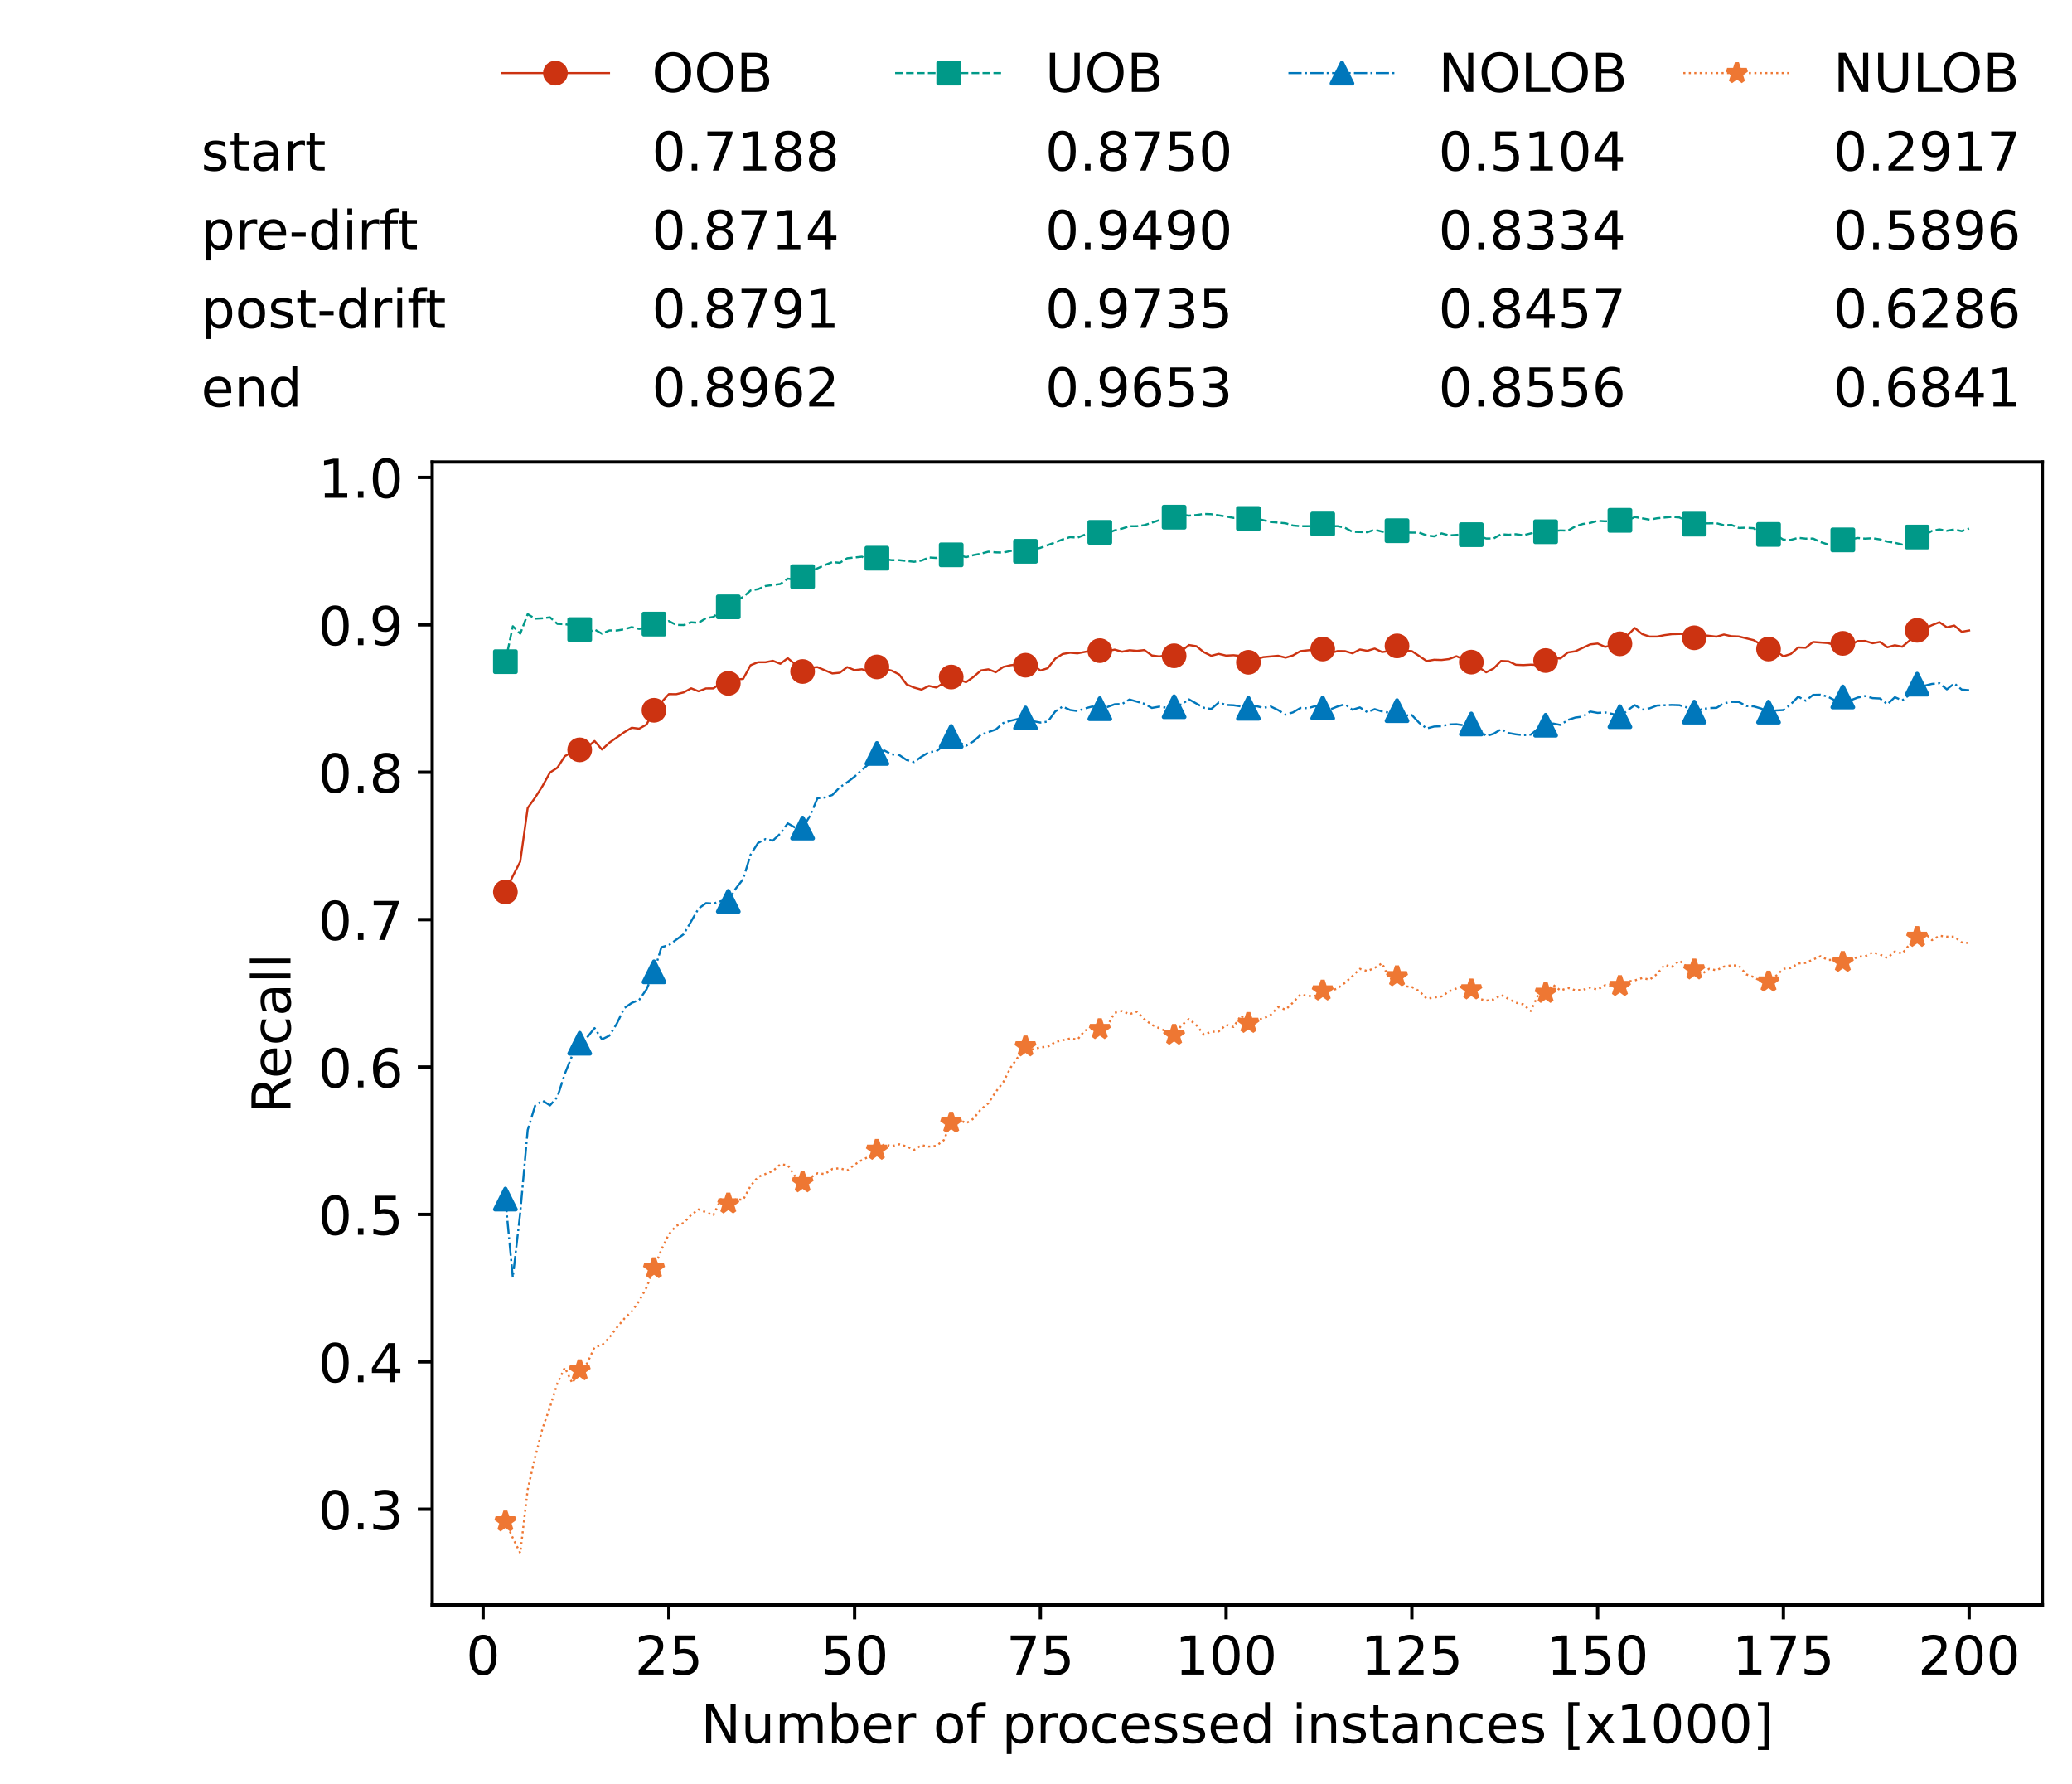 <?xml version="1.0" encoding="utf-8" standalone="no"?>
<!DOCTYPE svg PUBLIC "-//W3C//DTD SVG 1.1//EN"
  "http://www.w3.org/Graphics/SVG/1.1/DTD/svg11.dtd">
<!-- Created with matplotlib (https://matplotlib.org/) -->
<svg height="432.615pt" version="1.1" viewBox="0 0 502.65 432.615" width="502.65pt" xmlns="http://www.w3.org/2000/svg" xmlns:xlink="http://www.w3.org/1999/xlink">
 <defs>
  <style type="text/css">*{stroke-linecap:butt;stroke-linejoin:round;}</style>
 </defs>
 <g id="figure_1">
  <g id="patch_1">
   <path d="M 0 432.615 
L 502.65 432.615 
L 502.65 0 
L 0 0 
z
" style="fill:#ffffff;"/>
  </g>
  <g id="axes_1">
   <g id="patch_2">
    <path d="M 104.85 389.252 
L 495.45 389.252 
L 495.45 112.052 
L 104.85 112.052 
z
" style="fill:#ffffff;"/>
   </g>
   <g id="matplotlib.axis_1">
    <g id="xtick_1">
     <g id="line2d_1">
      <defs>
       <path d="M 0 0 
L 0 3.5 
" id="mc66a2deb46" style="stroke:#000000;stroke-width:0.8;"/>
      </defs>
      <g>
       <use style="stroke:#000000;stroke-width:0.8;" x="117.197" xlink:href="#mc66a2deb46" y="389.252"/>
      </g>
     </g>
     <g id="text_1">
      <!-- 0 -->
      <g transform="translate(113.061 406.13)scale(0.13 -0.13)">
       <defs>
        <path d="M 31.781 66.406 
Q 24.172 66.406 20.328 58.906 
Q 16.5 51.422 16.5 36.375 
Q 16.5 21.391 20.328 13.891 
Q 24.172 6.391 31.781 6.391 
Q 39.453 6.391 43.281 13.891 
Q 47.125 21.391 47.125 36.375 
Q 47.125 51.422 43.281 58.906 
Q 39.453 66.406 31.781 66.406 
z
M 31.781 74.219 
Q 44.047 74.219 50.516 64.516 
Q 56.984 54.828 56.984 36.375 
Q 56.984 17.969 50.516 8.266 
Q 44.047 -1.422 31.781 -1.422 
Q 19.531 -1.422 13.062 8.266 
Q 6.594 17.969 6.594 36.375 
Q 6.594 54.828 13.062 64.516 
Q 19.531 74.219 31.781 74.219 
z
" id="DejaVuSans-48"/>
       </defs>
       <use xlink:href="#DejaVuSans-48"/>
      </g>
     </g>
    </g>
    <g id="xtick_2">
     <g id="line2d_2">
      <g>
       <use style="stroke:#000000;stroke-width:0.8;" x="162.259" xlink:href="#mc66a2deb46" y="389.252"/>
      </g>
     </g>
     <g id="text_2">
      <!-- 25 -->
      <g transform="translate(153.988 406.13)scale(0.13 -0.13)">
       <defs>
        <path d="M 19.188 8.297 
L 53.609 8.297 
L 53.609 0 
L 7.328 0 
L 7.328 8.297 
Q 12.938 14.109 22.625 23.891 
Q 32.328 33.688 34.812 36.531 
Q 39.547 41.844 41.422 45.531 
Q 43.312 49.219 43.312 52.781 
Q 43.312 58.594 39.234 62.25 
Q 35.156 65.922 28.609 65.922 
Q 23.969 65.922 18.812 64.312 
Q 13.672 62.703 7.812 59.422 
L 7.812 69.391 
Q 13.766 71.781 18.938 73 
Q 24.125 74.219 28.422 74.219 
Q 39.75 74.219 46.484 68.547 
Q 53.219 62.891 53.219 53.422 
Q 53.219 48.922 51.531 44.891 
Q 49.859 40.875 45.406 35.406 
Q 44.188 33.984 37.641 27.219 
Q 31.109 20.453 19.188 8.297 
z
" id="DejaVuSans-50"/>
        <path d="M 10.797 72.906 
L 49.516 72.906 
L 49.516 64.594 
L 19.828 64.594 
L 19.828 46.734 
Q 21.969 47.469 24.109 47.828 
Q 26.266 48.188 28.422 48.188 
Q 40.625 48.188 47.75 41.5 
Q 54.891 34.812 54.891 23.391 
Q 54.891 11.625 47.562 5.094 
Q 40.234 -1.422 26.906 -1.422 
Q 22.312 -1.422 17.547 -0.641 
Q 12.797 0.141 7.719 1.703 
L 7.719 11.625 
Q 12.109 9.234 16.797 8.062 
Q 21.484 6.891 26.703 6.891 
Q 35.156 6.891 40.078 11.328 
Q 45.016 15.766 45.016 23.391 
Q 45.016 31 40.078 35.438 
Q 35.156 39.891 26.703 39.891 
Q 22.75 39.891 18.812 39.016 
Q 14.891 38.141 10.797 36.281 
z
" id="DejaVuSans-53"/>
       </defs>
       <use xlink:href="#DejaVuSans-50"/>
       <use x="63.623" xlink:href="#DejaVuSans-53"/>
      </g>
     </g>
    </g>
    <g id="xtick_3">
     <g id="line2d_3">
      <g>
       <use style="stroke:#000000;stroke-width:0.8;" x="207.322" xlink:href="#mc66a2deb46" y="389.252"/>
      </g>
     </g>
     <g id="text_3">
      <!-- 50 -->
      <g transform="translate(199.05 406.13)scale(0.13 -0.13)">
       <use xlink:href="#DejaVuSans-53"/>
       <use x="63.623" xlink:href="#DejaVuSans-48"/>
      </g>
     </g>
    </g>
    <g id="xtick_4">
     <g id="line2d_4">
      <g>
       <use style="stroke:#000000;stroke-width:0.8;" x="252.384" xlink:href="#mc66a2deb46" y="389.252"/>
      </g>
     </g>
     <g id="text_4">
      <!-- 75 -->
      <g transform="translate(244.113 406.13)scale(0.13 -0.13)">
       <defs>
        <path d="M 8.203 72.906 
L 55.078 72.906 
L 55.078 68.703 
L 28.609 0 
L 18.312 0 
L 43.219 64.594 
L 8.203 64.594 
z
" id="DejaVuSans-55"/>
       </defs>
       <use xlink:href="#DejaVuSans-55"/>
       <use x="63.623" xlink:href="#DejaVuSans-53"/>
      </g>
     </g>
    </g>
    <g id="xtick_5">
     <g id="line2d_5">
      <g>
       <use style="stroke:#000000;stroke-width:0.8;" x="297.446" xlink:href="#mc66a2deb46" y="389.252"/>
      </g>
     </g>
     <g id="text_5">
      <!-- 100 -->
      <g transform="translate(285.039 406.13)scale(0.13 -0.13)">
       <defs>
        <path d="M 12.406 8.297 
L 28.516 8.297 
L 28.516 63.922 
L 10.984 60.406 
L 10.984 69.391 
L 28.422 72.906 
L 38.281 72.906 
L 38.281 8.297 
L 54.391 8.297 
L 54.391 0 
L 12.406 0 
z
" id="DejaVuSans-49"/>
       </defs>
       <use xlink:href="#DejaVuSans-49"/>
       <use x="63.623" xlink:href="#DejaVuSans-48"/>
       <use x="127.246" xlink:href="#DejaVuSans-48"/>
      </g>
     </g>
    </g>
    <g id="xtick_6">
     <g id="line2d_6">
      <g>
       <use style="stroke:#000000;stroke-width:0.8;" x="342.509" xlink:href="#mc66a2deb46" y="389.252"/>
      </g>
     </g>
     <g id="text_6">
      <!-- 125 -->
      <g transform="translate(330.102 406.13)scale(0.13 -0.13)">
       <use xlink:href="#DejaVuSans-49"/>
       <use x="63.623" xlink:href="#DejaVuSans-50"/>
       <use x="127.246" xlink:href="#DejaVuSans-53"/>
      </g>
     </g>
    </g>
    <g id="xtick_7">
     <g id="line2d_7">
      <g>
       <use style="stroke:#000000;stroke-width:0.8;" x="387.571" xlink:href="#mc66a2deb46" y="389.252"/>
      </g>
     </g>
     <g id="text_7">
      <!-- 150 -->
      <g transform="translate(375.164 406.13)scale(0.13 -0.13)">
       <use xlink:href="#DejaVuSans-49"/>
       <use x="63.623" xlink:href="#DejaVuSans-53"/>
       <use x="127.246" xlink:href="#DejaVuSans-48"/>
      </g>
     </g>
    </g>
    <g id="xtick_8">
     <g id="line2d_8">
      <g>
       <use style="stroke:#000000;stroke-width:0.8;" x="432.633" xlink:href="#mc66a2deb46" y="389.252"/>
      </g>
     </g>
     <g id="text_8">
      <!-- 175 -->
      <g transform="translate(420.226 406.13)scale(0.13 -0.13)">
       <use xlink:href="#DejaVuSans-49"/>
       <use x="63.623" xlink:href="#DejaVuSans-55"/>
       <use x="127.246" xlink:href="#DejaVuSans-53"/>
      </g>
     </g>
    </g>
    <g id="xtick_9">
     <g id="line2d_9">
      <g>
       <use style="stroke:#000000;stroke-width:0.8;" x="477.695" xlink:href="#mc66a2deb46" y="389.252"/>
      </g>
     </g>
     <g id="text_9">
      <!-- 200 -->
      <g transform="translate(465.289 406.13)scale(0.13 -0.13)">
       <use xlink:href="#DejaVuSans-50"/>
       <use x="63.623" xlink:href="#DejaVuSans-48"/>
       <use x="127.246" xlink:href="#DejaVuSans-48"/>
      </g>
     </g>
    </g>
    <g id="text_10">
     <!-- Number of processed instances [x1000] -->
     <g transform="translate(170.025 422.711)scale(0.13 -0.13)">
      <defs>
       <path d="M 9.812 72.906 
L 23.094 72.906 
L 55.422 11.922 
L 55.422 72.906 
L 64.984 72.906 
L 64.984 0 
L 51.703 0 
L 19.391 60.984 
L 19.391 0 
L 9.812 0 
z
" id="DejaVuSans-78"/>
       <path d="M 8.5 21.578 
L 8.5 54.688 
L 17.484 54.688 
L 17.484 21.922 
Q 17.484 14.156 20.5 10.266 
Q 23.531 6.391 29.594 6.391 
Q 36.859 6.391 41.078 11.031 
Q 45.312 15.672 45.312 23.688 
L 45.312 54.688 
L 54.297 54.688 
L 54.297 0 
L 45.312 0 
L 45.312 8.406 
Q 42.047 3.422 37.719 1 
Q 33.406 -1.422 27.688 -1.422 
Q 18.266 -1.422 13.375 4.438 
Q 8.5 10.297 8.5 21.578 
z
M 31.109 56 
z
" id="DejaVuSans-117"/>
       <path d="M 52 44.188 
Q 55.375 50.25 60.062 53.125 
Q 64.75 56 71.094 56 
Q 79.641 56 84.281 50.016 
Q 88.922 44.047 88.922 33.016 
L 88.922 0 
L 79.891 0 
L 79.891 32.719 
Q 79.891 40.578 77.094 44.375 
Q 74.312 48.188 68.609 48.188 
Q 61.625 48.188 57.562 43.547 
Q 53.516 38.922 53.516 30.906 
L 53.516 0 
L 44.484 0 
L 44.484 32.719 
Q 44.484 40.625 41.703 44.406 
Q 38.922 48.188 33.109 48.188 
Q 26.219 48.188 22.156 43.531 
Q 18.109 38.875 18.109 30.906 
L 18.109 0 
L 9.078 0 
L 9.078 54.688 
L 18.109 54.688 
L 18.109 46.188 
Q 21.188 51.219 25.484 53.609 
Q 29.781 56 35.688 56 
Q 41.656 56 45.828 52.969 
Q 50 49.953 52 44.188 
z
" id="DejaVuSans-109"/>
       <path d="M 48.688 27.297 
Q 48.688 37.203 44.609 42.844 
Q 40.531 48.484 33.406 48.484 
Q 26.266 48.484 22.188 42.844 
Q 18.109 37.203 18.109 27.297 
Q 18.109 17.391 22.188 11.75 
Q 26.266 6.109 33.406 6.109 
Q 40.531 6.109 44.609 11.75 
Q 48.688 17.391 48.688 27.297 
z
M 18.109 46.391 
Q 20.953 51.266 25.266 53.625 
Q 29.594 56 35.594 56 
Q 45.562 56 51.781 48.094 
Q 58.016 40.188 58.016 27.297 
Q 58.016 14.406 51.781 6.484 
Q 45.562 -1.422 35.594 -1.422 
Q 29.594 -1.422 25.266 0.953 
Q 20.953 3.328 18.109 8.203 
L 18.109 0 
L 9.078 0 
L 9.078 75.984 
L 18.109 75.984 
z
" id="DejaVuSans-98"/>
       <path d="M 56.203 29.594 
L 56.203 25.203 
L 14.891 25.203 
Q 15.484 15.922 20.484 11.062 
Q 25.484 6.203 34.422 6.203 
Q 39.594 6.203 44.453 7.469 
Q 49.312 8.734 54.109 11.281 
L 54.109 2.781 
Q 49.266 0.734 44.188 -0.344 
Q 39.109 -1.422 33.891 -1.422 
Q 20.797 -1.422 13.156 6.188 
Q 5.516 13.812 5.516 26.812 
Q 5.516 40.234 12.766 48.109 
Q 20.016 56 32.328 56 
Q 43.359 56 49.781 48.891 
Q 56.203 41.797 56.203 29.594 
z
M 47.219 32.234 
Q 47.125 39.594 43.094 43.984 
Q 39.062 48.391 32.422 48.391 
Q 24.906 48.391 20.391 44.141 
Q 15.875 39.891 15.188 32.172 
z
" id="DejaVuSans-101"/>
       <path d="M 41.109 46.297 
Q 39.594 47.172 37.812 47.578 
Q 36.031 48 33.891 48 
Q 26.266 48 22.188 43.047 
Q 18.109 38.094 18.109 28.812 
L 18.109 0 
L 9.078 0 
L 9.078 54.688 
L 18.109 54.688 
L 18.109 46.188 
Q 20.953 51.172 25.484 53.578 
Q 30.031 56 36.531 56 
Q 37.453 56 38.578 55.875 
Q 39.703 55.766 41.062 55.516 
z
" id="DejaVuSans-114"/>
       <path id="DejaVuSans-32"/>
       <path d="M 30.609 48.391 
Q 23.391 48.391 19.188 42.75 
Q 14.984 37.109 14.984 27.297 
Q 14.984 17.484 19.156 11.844 
Q 23.344 6.203 30.609 6.203 
Q 37.797 6.203 41.984 11.859 
Q 46.188 17.531 46.188 27.297 
Q 46.188 37.016 41.984 42.703 
Q 37.797 48.391 30.609 48.391 
z
M 30.609 56 
Q 42.328 56 49.016 48.375 
Q 55.719 40.766 55.719 27.297 
Q 55.719 13.875 49.016 6.219 
Q 42.328 -1.422 30.609 -1.422 
Q 18.844 -1.422 12.172 6.219 
Q 5.516 13.875 5.516 27.297 
Q 5.516 40.766 12.172 48.375 
Q 18.844 56 30.609 56 
z
" id="DejaVuSans-111"/>
       <path d="M 37.109 75.984 
L 37.109 68.5 
L 28.516 68.5 
Q 23.688 68.5 21.797 66.547 
Q 19.922 64.594 19.922 59.516 
L 19.922 54.688 
L 34.719 54.688 
L 34.719 47.703 
L 19.922 47.703 
L 19.922 0 
L 10.891 0 
L 10.891 47.703 
L 2.297 47.703 
L 2.297 54.688 
L 10.891 54.688 
L 10.891 58.5 
Q 10.891 67.625 15.141 71.797 
Q 19.391 75.984 28.609 75.984 
z
" id="DejaVuSans-102"/>
       <path d="M 18.109 8.203 
L 18.109 -20.797 
L 9.078 -20.797 
L 9.078 54.688 
L 18.109 54.688 
L 18.109 46.391 
Q 20.953 51.266 25.266 53.625 
Q 29.594 56 35.594 56 
Q 45.562 56 51.781 48.094 
Q 58.016 40.188 58.016 27.297 
Q 58.016 14.406 51.781 6.484 
Q 45.562 -1.422 35.594 -1.422 
Q 29.594 -1.422 25.266 0.953 
Q 20.953 3.328 18.109 8.203 
z
M 48.688 27.297 
Q 48.688 37.203 44.609 42.844 
Q 40.531 48.484 33.406 48.484 
Q 26.266 48.484 22.188 42.844 
Q 18.109 37.203 18.109 27.297 
Q 18.109 17.391 22.188 11.75 
Q 26.266 6.109 33.406 6.109 
Q 40.531 6.109 44.609 11.75 
Q 48.688 17.391 48.688 27.297 
z
" id="DejaVuSans-112"/>
       <path d="M 48.781 52.594 
L 48.781 44.188 
Q 44.969 46.297 41.141 47.344 
Q 37.312 48.391 33.406 48.391 
Q 24.656 48.391 19.812 42.844 
Q 14.984 37.312 14.984 27.297 
Q 14.984 17.281 19.812 11.734 
Q 24.656 6.203 33.406 6.203 
Q 37.312 6.203 41.141 7.25 
Q 44.969 8.297 48.781 10.406 
L 48.781 2.094 
Q 45.016 0.344 40.984 -0.531 
Q 36.969 -1.422 32.422 -1.422 
Q 20.062 -1.422 12.781 6.344 
Q 5.516 14.109 5.516 27.297 
Q 5.516 40.672 12.859 48.328 
Q 20.219 56 33.016 56 
Q 37.156 56 41.109 55.141 
Q 45.062 54.297 48.781 52.594 
z
" id="DejaVuSans-99"/>
       <path d="M 44.281 53.078 
L 44.281 44.578 
Q 40.484 46.531 36.375 47.5 
Q 32.281 48.484 27.875 48.484 
Q 21.188 48.484 17.844 46.438 
Q 14.5 44.391 14.5 40.281 
Q 14.5 37.156 16.891 35.375 
Q 19.281 33.594 26.516 31.984 
L 29.594 31.297 
Q 39.156 29.25 43.188 25.516 
Q 47.219 21.781 47.219 15.094 
Q 47.219 7.469 41.188 3.016 
Q 35.156 -1.422 24.609 -1.422 
Q 20.219 -1.422 15.453 -0.562 
Q 10.688 0.297 5.422 2 
L 5.422 11.281 
Q 10.406 8.688 15.234 7.391 
Q 20.062 6.109 24.812 6.109 
Q 31.156 6.109 34.562 8.281 
Q 37.984 10.453 37.984 14.406 
Q 37.984 18.062 35.516 20.016 
Q 33.062 21.969 24.703 23.781 
L 21.578 24.516 
Q 13.234 26.266 9.516 29.906 
Q 5.812 33.547 5.812 39.891 
Q 5.812 47.609 11.281 51.797 
Q 16.75 56 26.812 56 
Q 31.781 56 36.172 55.266 
Q 40.578 54.547 44.281 53.078 
z
" id="DejaVuSans-115"/>
       <path d="M 45.406 46.391 
L 45.406 75.984 
L 54.391 75.984 
L 54.391 0 
L 45.406 0 
L 45.406 8.203 
Q 42.578 3.328 38.25 0.953 
Q 33.938 -1.422 27.875 -1.422 
Q 17.969 -1.422 11.734 6.484 
Q 5.516 14.406 5.516 27.297 
Q 5.516 40.188 11.734 48.094 
Q 17.969 56 27.875 56 
Q 33.938 56 38.25 53.625 
Q 42.578 51.266 45.406 46.391 
z
M 14.797 27.297 
Q 14.797 17.391 18.875 11.75 
Q 22.953 6.109 30.078 6.109 
Q 37.203 6.109 41.297 11.75 
Q 45.406 17.391 45.406 27.297 
Q 45.406 37.203 41.297 42.844 
Q 37.203 48.484 30.078 48.484 
Q 22.953 48.484 18.875 42.844 
Q 14.797 37.203 14.797 27.297 
z
" id="DejaVuSans-100"/>
       <path d="M 9.422 54.688 
L 18.406 54.688 
L 18.406 0 
L 9.422 0 
z
M 9.422 75.984 
L 18.406 75.984 
L 18.406 64.594 
L 9.422 64.594 
z
" id="DejaVuSans-105"/>
       <path d="M 54.891 33.016 
L 54.891 0 
L 45.906 0 
L 45.906 32.719 
Q 45.906 40.484 42.875 44.328 
Q 39.844 48.188 33.797 48.188 
Q 26.516 48.188 22.312 43.547 
Q 18.109 38.922 18.109 30.906 
L 18.109 0 
L 9.078 0 
L 9.078 54.688 
L 18.109 54.688 
L 18.109 46.188 
Q 21.344 51.125 25.703 53.562 
Q 30.078 56 35.797 56 
Q 45.219 56 50.047 50.172 
Q 54.891 44.344 54.891 33.016 
z
" id="DejaVuSans-110"/>
       <path d="M 18.312 70.219 
L 18.312 54.688 
L 36.812 54.688 
L 36.812 47.703 
L 18.312 47.703 
L 18.312 18.016 
Q 18.312 11.328 20.141 9.422 
Q 21.969 7.516 27.594 7.516 
L 36.812 7.516 
L 36.812 0 
L 27.594 0 
Q 17.188 0 13.234 3.875 
Q 9.281 7.766 9.281 18.016 
L 9.281 47.703 
L 2.688 47.703 
L 2.688 54.688 
L 9.281 54.688 
L 9.281 70.219 
z
" id="DejaVuSans-116"/>
       <path d="M 34.281 27.484 
Q 23.391 27.484 19.188 25 
Q 14.984 22.516 14.984 16.5 
Q 14.984 11.719 18.141 8.906 
Q 21.297 6.109 26.703 6.109 
Q 34.188 6.109 38.703 11.406 
Q 43.219 16.703 43.219 25.484 
L 43.219 27.484 
z
M 52.203 31.203 
L 52.203 0 
L 43.219 0 
L 43.219 8.297 
Q 40.141 3.328 35.547 0.953 
Q 30.953 -1.422 24.312 -1.422 
Q 15.922 -1.422 10.953 3.297 
Q 6 8.016 6 15.922 
Q 6 25.141 12.172 29.828 
Q 18.359 34.516 30.609 34.516 
L 43.219 34.516 
L 43.219 35.406 
Q 43.219 41.609 39.141 45 
Q 35.062 48.391 27.688 48.391 
Q 23 48.391 18.547 47.266 
Q 14.109 46.141 10.016 43.891 
L 10.016 52.203 
Q 14.938 54.109 19.578 55.047 
Q 24.219 56 28.609 56 
Q 40.484 56 46.344 49.844 
Q 52.203 43.703 52.203 31.203 
z
" id="DejaVuSans-97"/>
       <path d="M 8.594 75.984 
L 29.297 75.984 
L 29.297 69 
L 17.578 69 
L 17.578 -6.203 
L 29.297 -6.203 
L 29.297 -13.188 
L 8.594 -13.188 
z
" id="DejaVuSans-91"/>
       <path d="M 54.891 54.688 
L 35.109 28.078 
L 55.906 0 
L 45.312 0 
L 29.391 21.484 
L 13.484 0 
L 2.875 0 
L 24.125 28.609 
L 4.688 54.688 
L 15.281 54.688 
L 29.781 35.203 
L 44.281 54.688 
z
" id="DejaVuSans-120"/>
       <path d="M 30.422 75.984 
L 30.422 -13.188 
L 9.719 -13.188 
L 9.719 -6.203 
L 21.391 -6.203 
L 21.391 69 
L 9.719 69 
L 9.719 75.984 
z
" id="DejaVuSans-93"/>
      </defs>
      <use xlink:href="#DejaVuSans-78"/>
      <use x="74.805" xlink:href="#DejaVuSans-117"/>
      <use x="138.184" xlink:href="#DejaVuSans-109"/>
      <use x="235.596" xlink:href="#DejaVuSans-98"/>
      <use x="299.072" xlink:href="#DejaVuSans-101"/>
      <use x="360.596" xlink:href="#DejaVuSans-114"/>
      <use x="401.709" xlink:href="#DejaVuSans-32"/>
      <use x="433.496" xlink:href="#DejaVuSans-111"/>
      <use x="494.678" xlink:href="#DejaVuSans-102"/>
      <use x="529.883" xlink:href="#DejaVuSans-32"/>
      <use x="561.67" xlink:href="#DejaVuSans-112"/>
      <use x="625.146" xlink:href="#DejaVuSans-114"/>
      <use x="664.01" xlink:href="#DejaVuSans-111"/>
      <use x="725.191" xlink:href="#DejaVuSans-99"/>
      <use x="780.172" xlink:href="#DejaVuSans-101"/>
      <use x="841.695" xlink:href="#DejaVuSans-115"/>
      <use x="893.795" xlink:href="#DejaVuSans-115"/>
      <use x="945.895" xlink:href="#DejaVuSans-101"/>
      <use x="1007.418" xlink:href="#DejaVuSans-100"/>
      <use x="1070.895" xlink:href="#DejaVuSans-32"/>
      <use x="1102.682" xlink:href="#DejaVuSans-105"/>
      <use x="1130.465" xlink:href="#DejaVuSans-110"/>
      <use x="1193.844" xlink:href="#DejaVuSans-115"/>
      <use x="1245.943" xlink:href="#DejaVuSans-116"/>
      <use x="1285.152" xlink:href="#DejaVuSans-97"/>
      <use x="1346.432" xlink:href="#DejaVuSans-110"/>
      <use x="1409.811" xlink:href="#DejaVuSans-99"/>
      <use x="1464.791" xlink:href="#DejaVuSans-101"/>
      <use x="1526.314" xlink:href="#DejaVuSans-115"/>
      <use x="1578.414" xlink:href="#DejaVuSans-32"/>
      <use x="1610.201" xlink:href="#DejaVuSans-91"/>
      <use x="1649.215" xlink:href="#DejaVuSans-120"/>
      <use x="1708.395" xlink:href="#DejaVuSans-49"/>
      <use x="1772.018" xlink:href="#DejaVuSans-48"/>
      <use x="1835.641" xlink:href="#DejaVuSans-48"/>
      <use x="1899.264" xlink:href="#DejaVuSans-48"/>
      <use x="1962.887" xlink:href="#DejaVuSans-93"/>
     </g>
    </g>
   </g>
   <g id="matplotlib.axis_2">
    <g id="ytick_1">
     <g id="line2d_10">
      <defs>
       <path d="M 0 0 
L -3.5 0 
" id="m730b6fbb6b" style="stroke:#000000;stroke-width:0.8;"/>
      </defs>
      <g>
       <use style="stroke:#000000;stroke-width:0.8;" x="104.85" xlink:href="#m730b6fbb6b" y="366.034"/>
      </g>
     </g>
     <g id="text_11">
      <!-- 0.3 -->
      <g transform="translate(77.176 370.973)scale(0.13 -0.13)">
       <defs>
        <path d="M 10.688 12.406 
L 21 12.406 
L 21 0 
L 10.688 0 
z
" id="DejaVuSans-46"/>
        <path d="M 40.578 39.312 
Q 47.656 37.797 51.625 33 
Q 55.609 28.219 55.609 21.188 
Q 55.609 10.406 48.188 4.484 
Q 40.766 -1.422 27.094 -1.422 
Q 22.516 -1.422 17.656 -0.516 
Q 12.797 0.391 7.625 2.203 
L 7.625 11.719 
Q 11.719 9.328 16.594 8.109 
Q 21.484 6.891 26.812 6.891 
Q 36.078 6.891 40.938 10.547 
Q 45.797 14.203 45.797 21.188 
Q 45.797 27.641 41.281 31.266 
Q 36.766 34.906 28.719 34.906 
L 20.219 34.906 
L 20.219 43.016 
L 29.109 43.016 
Q 36.375 43.016 40.234 45.922 
Q 44.094 48.828 44.094 54.297 
Q 44.094 59.906 40.109 62.906 
Q 36.141 65.922 28.719 65.922 
Q 24.656 65.922 20.016 65.031 
Q 15.375 64.156 9.812 62.312 
L 9.812 71.094 
Q 15.438 72.656 20.344 73.438 
Q 25.25 74.219 29.594 74.219 
Q 40.828 74.219 47.359 69.109 
Q 53.906 64.016 53.906 55.328 
Q 53.906 49.266 50.438 45.094 
Q 46.969 40.922 40.578 39.312 
z
" id="DejaVuSans-51"/>
       </defs>
       <use xlink:href="#DejaVuSans-48"/>
       <use x="63.623" xlink:href="#DejaVuSans-46"/>
       <use x="95.41" xlink:href="#DejaVuSans-51"/>
      </g>
     </g>
    </g>
    <g id="ytick_2">
     <g id="line2d_11">
      <g>
       <use style="stroke:#000000;stroke-width:0.8;" x="104.85" xlink:href="#m730b6fbb6b" y="330.286"/>
      </g>
     </g>
     <g id="text_12">
      <!-- 0.4 -->
      <g transform="translate(77.176 335.225)scale(0.13 -0.13)">
       <defs>
        <path d="M 37.797 64.312 
L 12.891 25.391 
L 37.797 25.391 
z
M 35.203 72.906 
L 47.609 72.906 
L 47.609 25.391 
L 58.016 25.391 
L 58.016 17.188 
L 47.609 17.188 
L 47.609 0 
L 37.797 0 
L 37.797 17.188 
L 4.891 17.188 
L 4.891 26.703 
z
" id="DejaVuSans-52"/>
       </defs>
       <use xlink:href="#DejaVuSans-48"/>
       <use x="63.623" xlink:href="#DejaVuSans-46"/>
       <use x="95.41" xlink:href="#DejaVuSans-52"/>
      </g>
     </g>
    </g>
    <g id="ytick_3">
     <g id="line2d_12">
      <g>
       <use style="stroke:#000000;stroke-width:0.8;" x="104.85" xlink:href="#m730b6fbb6b" y="294.537"/>
      </g>
     </g>
     <g id="text_13">
      <!-- 0.5 -->
      <g transform="translate(77.176 299.476)scale(0.13 -0.13)">
       <use xlink:href="#DejaVuSans-48"/>
       <use x="63.623" xlink:href="#DejaVuSans-46"/>
       <use x="95.41" xlink:href="#DejaVuSans-53"/>
      </g>
     </g>
    </g>
    <g id="ytick_4">
     <g id="line2d_13">
      <g>
       <use style="stroke:#000000;stroke-width:0.8;" x="104.85" xlink:href="#m730b6fbb6b" y="258.789"/>
      </g>
     </g>
     <g id="text_14">
      <!-- 0.6 -->
      <g transform="translate(77.176 263.728)scale(0.13 -0.13)">
       <defs>
        <path d="M 33.016 40.375 
Q 26.375 40.375 22.484 35.828 
Q 18.609 31.297 18.609 23.391 
Q 18.609 15.531 22.484 10.953 
Q 26.375 6.391 33.016 6.391 
Q 39.656 6.391 43.531 10.953 
Q 47.406 15.531 47.406 23.391 
Q 47.406 31.297 43.531 35.828 
Q 39.656 40.375 33.016 40.375 
z
M 52.594 71.297 
L 52.594 62.312 
Q 48.875 64.062 45.094 64.984 
Q 41.312 65.922 37.594 65.922 
Q 27.828 65.922 22.672 59.328 
Q 17.531 52.734 16.797 39.406 
Q 19.672 43.656 24.016 45.922 
Q 28.375 48.188 33.594 48.188 
Q 44.578 48.188 50.953 41.516 
Q 57.328 34.859 57.328 23.391 
Q 57.328 12.156 50.688 5.359 
Q 44.047 -1.422 33.016 -1.422 
Q 20.359 -1.422 13.672 8.266 
Q 6.984 17.969 6.984 36.375 
Q 6.984 53.656 15.188 63.938 
Q 23.391 74.219 37.203 74.219 
Q 40.922 74.219 44.703 73.484 
Q 48.484 72.75 52.594 71.297 
z
" id="DejaVuSans-54"/>
       </defs>
       <use xlink:href="#DejaVuSans-48"/>
       <use x="63.623" xlink:href="#DejaVuSans-46"/>
       <use x="95.41" xlink:href="#DejaVuSans-54"/>
      </g>
     </g>
    </g>
    <g id="ytick_5">
     <g id="line2d_14">
      <g>
       <use style="stroke:#000000;stroke-width:0.8;" x="104.85" xlink:href="#m730b6fbb6b" y="223.04"/>
      </g>
     </g>
     <g id="text_15">
      <!-- 0.7 -->
      <g transform="translate(77.176 227.979)scale(0.13 -0.13)">
       <use xlink:href="#DejaVuSans-48"/>
       <use x="63.623" xlink:href="#DejaVuSans-46"/>
       <use x="95.41" xlink:href="#DejaVuSans-55"/>
      </g>
     </g>
    </g>
    <g id="ytick_6">
     <g id="line2d_15">
      <g>
       <use style="stroke:#000000;stroke-width:0.8;" x="104.85" xlink:href="#m730b6fbb6b" y="187.292"/>
      </g>
     </g>
     <g id="text_16">
      <!-- 0.8 -->
      <g transform="translate(77.176 192.231)scale(0.13 -0.13)">
       <defs>
        <path d="M 31.781 34.625 
Q 24.75 34.625 20.719 30.859 
Q 16.703 27.094 16.703 20.516 
Q 16.703 13.922 20.719 10.156 
Q 24.75 6.391 31.781 6.391 
Q 38.812 6.391 42.859 10.172 
Q 46.922 13.969 46.922 20.516 
Q 46.922 27.094 42.891 30.859 
Q 38.875 34.625 31.781 34.625 
z
M 21.922 38.812 
Q 15.578 40.375 12.031 44.719 
Q 8.5 49.078 8.5 55.328 
Q 8.5 64.062 14.719 69.141 
Q 20.953 74.219 31.781 74.219 
Q 42.672 74.219 48.875 69.141 
Q 55.078 64.062 55.078 55.328 
Q 55.078 49.078 51.531 44.719 
Q 48 40.375 41.703 38.812 
Q 48.828 37.156 52.797 32.312 
Q 56.781 27.484 56.781 20.516 
Q 56.781 9.906 50.312 4.234 
Q 43.844 -1.422 31.781 -1.422 
Q 19.734 -1.422 13.25 4.234 
Q 6.781 9.906 6.781 20.516 
Q 6.781 27.484 10.781 32.312 
Q 14.797 37.156 21.922 38.812 
z
M 18.312 54.391 
Q 18.312 48.734 21.844 45.562 
Q 25.391 42.391 31.781 42.391 
Q 38.141 42.391 41.719 45.562 
Q 45.312 48.734 45.312 54.391 
Q 45.312 60.062 41.719 63.234 
Q 38.141 66.406 31.781 66.406 
Q 25.391 66.406 21.844 63.234 
Q 18.312 60.062 18.312 54.391 
z
" id="DejaVuSans-56"/>
       </defs>
       <use xlink:href="#DejaVuSans-48"/>
       <use x="63.623" xlink:href="#DejaVuSans-46"/>
       <use x="95.41" xlink:href="#DejaVuSans-56"/>
      </g>
     </g>
    </g>
    <g id="ytick_7">
     <g id="line2d_16">
      <g>
       <use style="stroke:#000000;stroke-width:0.8;" x="104.85" xlink:href="#m730b6fbb6b" y="151.543"/>
      </g>
     </g>
     <g id="text_17">
      <!-- 0.9 -->
      <g transform="translate(77.176 156.482)scale(0.13 -0.13)">
       <defs>
        <path d="M 10.984 1.516 
L 10.984 10.5 
Q 14.703 8.734 18.5 7.812 
Q 22.312 6.891 25.984 6.891 
Q 35.75 6.891 40.891 13.453 
Q 46.047 20.016 46.781 33.406 
Q 43.953 29.203 39.594 26.953 
Q 35.25 24.703 29.984 24.703 
Q 19.047 24.703 12.672 31.312 
Q 6.297 37.938 6.297 49.422 
Q 6.297 60.641 12.938 67.422 
Q 19.578 74.219 30.609 74.219 
Q 43.266 74.219 49.922 64.516 
Q 56.594 54.828 56.594 36.375 
Q 56.594 19.141 48.406 8.859 
Q 40.234 -1.422 26.422 -1.422 
Q 22.703 -1.422 18.891 -0.688 
Q 15.094 0.047 10.984 1.516 
z
M 30.609 32.422 
Q 37.25 32.422 41.125 36.953 
Q 45.016 41.5 45.016 49.422 
Q 45.016 57.281 41.125 61.844 
Q 37.25 66.406 30.609 66.406 
Q 23.969 66.406 20.094 61.844 
Q 16.219 57.281 16.219 49.422 
Q 16.219 41.5 20.094 36.953 
Q 23.969 32.422 30.609 32.422 
z
" id="DejaVuSans-57"/>
       </defs>
       <use xlink:href="#DejaVuSans-48"/>
       <use x="63.623" xlink:href="#DejaVuSans-46"/>
       <use x="95.41" xlink:href="#DejaVuSans-57"/>
      </g>
     </g>
    </g>
    <g id="ytick_8">
     <g id="line2d_17">
      <g>
       <use style="stroke:#000000;stroke-width:0.8;" x="104.85" xlink:href="#m730b6fbb6b" y="115.795"/>
      </g>
     </g>
     <g id="text_18">
      <!-- 1.0 -->
      <g transform="translate(77.176 120.734)scale(0.13 -0.13)">
       <use xlink:href="#DejaVuSans-49"/>
       <use x="63.623" xlink:href="#DejaVuSans-46"/>
       <use x="95.41" xlink:href="#DejaVuSans-48"/>
      </g>
     </g>
    </g>
    <g id="text_19">
     <!-- Recall -->
     <g transform="translate(70.472 270.044)rotate(-90)scale(0.13 -0.13)">
      <defs>
       <path d="M 44.391 34.188 
Q 47.562 33.109 50.562 29.594 
Q 53.562 26.078 56.594 19.922 
L 66.609 0 
L 56 0 
L 46.688 18.703 
Q 43.062 26.031 39.672 28.422 
Q 36.281 30.812 30.422 30.812 
L 19.672 30.812 
L 19.672 0 
L 9.812 0 
L 9.812 72.906 
L 32.078 72.906 
Q 44.578 72.906 50.734 67.672 
Q 56.891 62.453 56.891 51.906 
Q 56.891 45.016 53.688 40.469 
Q 50.484 35.938 44.391 34.188 
z
M 19.672 64.797 
L 19.672 38.922 
L 32.078 38.922 
Q 39.203 38.922 42.844 42.219 
Q 46.484 45.516 46.484 51.906 
Q 46.484 58.297 42.844 61.547 
Q 39.203 64.797 32.078 64.797 
z
" id="DejaVuSans-82"/>
       <path d="M 9.422 75.984 
L 18.406 75.984 
L 18.406 0 
L 9.422 0 
z
" id="DejaVuSans-108"/>
      </defs>
      <use xlink:href="#DejaVuSans-82"/>
      <use x="64.982" xlink:href="#DejaVuSans-101"/>
      <use x="126.506" xlink:href="#DejaVuSans-99"/>
      <use x="181.486" xlink:href="#DejaVuSans-97"/>
      <use x="242.766" xlink:href="#DejaVuSans-108"/>
      <use x="270.549" xlink:href="#DejaVuSans-108"/>
     </g>
    </g>
   </g>
   <g id="line2d_18"/>
   <g id="line2d_19"/>
   <g id="line2d_20"/>
   <g id="line2d_21"/>
   <g id="line2d_22"/>
   <g id="line2d_23">
    <path clip-path="url(#p7d697617d9)" d="M 122.605 216.337 
L 124.407 212.47 
L 126.21 208.972 
L 128.012 195.959 
L 129.815 193.453 
L 131.617 190.627 
L 133.419 187.365 
L 135.222 186.19 
L 137.024 183.396 
L 138.827 182.402 
L 142.432 181.243 
L 144.234 179.719 
L 146.037 181.786 
L 147.839 180.117 
L 151.444 177.58 
L 153.247 176.503 
L 155.049 176.729 
L 156.852 175.725 
L 158.654 172.269 
L 162.259 168.35 
L 164.062 168.364 
L 165.864 167.928 
L 167.667 166.936 
L 169.469 167.666 
L 171.272 166.963 
L 173.074 166.958 
L 174.877 165.62 
L 176.679 165.739 
L 178.482 164.86 
L 180.284 164.648 
L 182.087 161.336 
L 183.889 160.612 
L 185.692 160.614 
L 187.494 160.263 
L 189.297 160.994 
L 191.099 159.626 
L 192.902 161.123 
L 194.704 162.861 
L 196.507 161.953 
L 198.309 161.801 
L 201.914 163.337 
L 203.717 163.167 
L 205.519 161.799 
L 207.322 162.533 
L 209.124 162.318 
L 210.927 163.049 
L 212.729 161.756 
L 216.334 162.66 
L 218.137 163.587 
L 219.939 165.995 
L 221.742 166.76 
L 223.544 167.264 
L 225.347 166.355 
L 227.149 166.751 
L 228.952 165.632 
L 230.754 164.204 
L 234.359 165.457 
L 236.162 164.176 
L 237.964 162.612 
L 239.767 162.332 
L 241.569 163.041 
L 243.372 161.756 
L 245.174 161.338 
L 246.976 161.142 
L 248.779 161.342 
L 250.581 161.195 
L 252.384 162.633 
L 254.186 162.056 
L 255.989 159.747 
L 257.791 158.617 
L 259.594 158.317 
L 261.396 158.456 
L 265.001 157.76 
L 268.606 157.924 
L 270.409 157.557 
L 272.211 158.064 
L 274.014 157.701 
L 275.816 157.861 
L 277.619 157.662 
L 279.421 158.972 
L 281.224 159.202 
L 283.026 158.948 
L 284.829 159.052 
L 286.631 157.873 
L 288.434 156.44 
L 290.236 156.727 
L 292.039 158.18 
L 293.841 159.054 
L 295.644 158.584 
L 297.446 159.007 
L 299.249 158.913 
L 301.051 159.109 
L 302.854 160.631 
L 304.656 159.895 
L 306.459 159.373 
L 310.064 159.045 
L 311.866 159.501 
L 313.669 158.962 
L 315.471 157.92 
L 319.076 157.527 
L 320.879 157.409 
L 322.681 158.415 
L 324.484 157.903 
L 326.286 157.921 
L 328.089 158.459 
L 329.891 157.522 
L 331.694 157.846 
L 333.496 157.302 
L 335.299 158.149 
L 337.101 157.894 
L 338.904 156.656 
L 340.706 157.802 
L 342.509 157.919 
L 346.114 160.331 
L 347.916 160.012 
L 349.719 160.066 
L 351.521 159.847 
L 353.324 159.153 
L 355.126 159.971 
L 356.928 160.589 
L 360.533 163.058 
L 362.336 162.134 
L 364.138 160.297 
L 365.941 160.382 
L 367.743 161.23 
L 369.546 161.306 
L 371.348 161.2 
L 373.151 161.282 
L 374.953 160.206 
L 376.756 159.69 
L 378.558 159.69 
L 380.361 158.242 
L 382.163 157.958 
L 385.768 156.288 
L 387.571 156.086 
L 389.373 156.888 
L 392.978 156.145 
L 394.781 154.137 
L 396.583 152.31 
L 398.386 153.802 
L 400.188 154.396 
L 401.991 154.396 
L 403.793 154.043 
L 405.596 153.809 
L 409.201 153.71 
L 411.003 154.69 
L 412.806 153.999 
L 416.411 154.417 
L 418.213 153.894 
L 420.016 154.304 
L 421.818 154.371 
L 425.423 155.265 
L 429.028 157.411 
L 430.831 157.913 
L 432.633 159.181 
L 434.436 158.614 
L 436.238 157.025 
L 438.041 157.099 
L 439.843 155.708 
L 443.448 155.967 
L 445.251 156.513 
L 447.053 156.04 
L 448.856 156.439 
L 450.658 155.476 
L 452.461 155.458 
L 454.263 156.007 
L 456.066 155.69 
L 457.868 156.982 
L 459.671 156.501 
L 461.473 156.853 
L 463.276 155.325 
L 465.078 152.882 
L 466.881 152.489 
L 468.683 151.622 
L 470.485 150.913 
L 472.288 152.15 
L 474.09 151.725 
L 475.893 153.236 
L 477.695 152.914 
L 477.695 152.914 
" style="fill:none;stroke:#cc3311;stroke-linecap:square;stroke-width:0.5;"/>
    <defs>
     <path d="M 0 2.5 
C 0.663 2.5 1.299 2.237 1.768 1.768 
C 2.237 1.299 2.5 0.663 2.5 0 
C 2.5 -0.663 2.237 -1.299 1.768 -1.768 
C 1.299 -2.237 0.663 -2.5 0 -2.5 
C -0.663 -2.5 -1.299 -2.237 -1.768 -1.768 
C -2.237 -1.299 -2.5 -0.663 -2.5 0 
C -2.5 0.663 -2.237 1.299 -1.768 1.768 
C -1.299 2.237 -0.663 2.5 0 2.5 
z
" id="madf73b6bf8" style="stroke:#cc3311;"/>
    </defs>
    <g clip-path="url(#p7d697617d9)">
     <use style="fill:#cc3311;stroke:#cc3311;" x="122.605" xlink:href="#madf73b6bf8" y="216.337"/>
     <use style="fill:#cc3311;stroke:#cc3311;" x="140.629" xlink:href="#madf73b6bf8" y="181.866"/>
     <use style="fill:#cc3311;stroke:#cc3311;" x="158.654" xlink:href="#madf73b6bf8" y="172.269"/>
     <use style="fill:#cc3311;stroke:#cc3311;" x="176.679" xlink:href="#madf73b6bf8" y="165.739"/>
     <use style="fill:#cc3311;stroke:#cc3311;" x="194.704" xlink:href="#madf73b6bf8" y="162.861"/>
     <use style="fill:#cc3311;stroke:#cc3311;" x="212.729" xlink:href="#madf73b6bf8" y="161.756"/>
     <use style="fill:#cc3311;stroke:#cc3311;" x="230.754" xlink:href="#madf73b6bf8" y="164.204"/>
     <use style="fill:#cc3311;stroke:#cc3311;" x="248.779" xlink:href="#madf73b6bf8" y="161.342"/>
     <use style="fill:#cc3311;stroke:#cc3311;" x="266.804" xlink:href="#madf73b6bf8" y="157.806"/>
     <use style="fill:#cc3311;stroke:#cc3311;" x="284.829" xlink:href="#madf73b6bf8" y="159.052"/>
     <use style="fill:#cc3311;stroke:#cc3311;" x="302.854" xlink:href="#madf73b6bf8" y="160.631"/>
     <use style="fill:#cc3311;stroke:#cc3311;" x="320.879" xlink:href="#madf73b6bf8" y="157.409"/>
     <use style="fill:#cc3311;stroke:#cc3311;" x="338.904" xlink:href="#madf73b6bf8" y="156.656"/>
     <use style="fill:#cc3311;stroke:#cc3311;" x="356.928" xlink:href="#madf73b6bf8" y="160.589"/>
     <use style="fill:#cc3311;stroke:#cc3311;" x="374.953" xlink:href="#madf73b6bf8" y="160.206"/>
     <use style="fill:#cc3311;stroke:#cc3311;" x="392.978" xlink:href="#madf73b6bf8" y="156.145"/>
     <use style="fill:#cc3311;stroke:#cc3311;" x="411.003" xlink:href="#madf73b6bf8" y="154.69"/>
     <use style="fill:#cc3311;stroke:#cc3311;" x="429.028" xlink:href="#madf73b6bf8" y="157.411"/>
     <use style="fill:#cc3311;stroke:#cc3311;" x="447.053" xlink:href="#madf73b6bf8" y="156.04"/>
     <use style="fill:#cc3311;stroke:#cc3311;" x="465.078" xlink:href="#madf73b6bf8" y="152.882"/>
    </g>
   </g>
   <g id="line2d_24"/>
   <g id="line2d_25"/>
   <g id="line2d_26"/>
   <g id="line2d_27"/>
   <g id="line2d_28">
    <path clip-path="url(#p7d697617d9)" d="M 122.605 160.48 
L 124.407 151.887 
L 126.21 153.687 
L 128.012 148.96 
L 129.815 150.056 
L 131.617 149.967 
L 133.419 149.728 
L 135.222 151.315 
L 137.024 151.39 
L 138.827 151.675 
L 140.629 152.705 
L 142.432 153.536 
L 144.234 152.681 
L 146.037 153.694 
L 147.839 152.905 
L 149.642 152.926 
L 151.444 152.629 
L 153.247 152.098 
L 155.049 152.539 
L 156.852 152.234 
L 158.654 151.374 
L 160.457 151.388 
L 162.259 150.637 
L 164.062 151.569 
L 165.864 151.601 
L 167.667 150.936 
L 169.469 151.064 
L 171.272 149.936 
L 173.074 149.631 
L 174.877 148.15 
L 176.679 147.191 
L 178.482 145.58 
L 180.284 144.813 
L 182.087 143.21 
L 183.889 142.9 
L 185.692 142.135 
L 189.297 141.639 
L 191.099 140.346 
L 192.902 140.583 
L 194.704 139.87 
L 196.507 138.636 
L 200.112 137.047 
L 201.914 136.326 
L 203.717 136.497 
L 205.519 135.398 
L 209.124 135.018 
L 210.927 136.039 
L 212.729 135.382 
L 216.334 135.865 
L 218.137 135.855 
L 221.742 136.258 
L 223.544 135.961 
L 225.347 135.208 
L 227.149 135.319 
L 228.952 134.48 
L 232.557 134.597 
L 234.359 135.137 
L 236.162 134.624 
L 237.964 134.284 
L 239.767 133.8 
L 241.569 133.968 
L 243.372 134.013 
L 246.976 133.244 
L 248.779 133.702 
L 250.581 133.349 
L 252.384 132.875 
L 255.989 131.536 
L 257.791 130.828 
L 259.594 130.273 
L 261.396 130.405 
L 263.199 129.667 
L 266.804 129.115 
L 268.606 129.346 
L 270.409 128.632 
L 272.211 128.202 
L 274.014 127.627 
L 275.816 127.62 
L 277.619 127.369 
L 283.026 125.559 
L 284.829 125.439 
L 286.631 124.843 
L 288.434 125.062 
L 290.236 124.921 
L 292.039 124.652 
L 293.841 124.716 
L 297.446 125.274 
L 299.249 125.611 
L 301.051 125.501 
L 302.854 125.76 
L 304.656 125.733 
L 308.261 126.594 
L 311.866 126.905 
L 313.669 127.461 
L 315.471 127.62 
L 319.076 127.616 
L 320.879 127.091 
L 322.681 127.644 
L 324.484 127.609 
L 326.286 127.987 
L 328.089 128.986 
L 331.694 129.084 
L 333.496 128.467 
L 335.299 128.946 
L 337.101 129.137 
L 338.904 128.721 
L 340.706 129.159 
L 344.311 129.193 
L 346.114 129.862 
L 347.916 130.09 
L 349.719 129.36 
L 351.521 129.854 
L 355.126 129.619 
L 356.928 129.687 
L 358.731 129.947 
L 360.533 130.61 
L 362.336 130.6 
L 364.138 129.57 
L 365.941 129.706 
L 367.743 129.574 
L 369.546 129.827 
L 373.151 128.911 
L 374.953 128.968 
L 378.558 128.646 
L 380.361 128.696 
L 382.163 127.672 
L 383.966 127.084 
L 385.768 126.833 
L 387.571 126.318 
L 389.373 126.433 
L 391.176 126.375 
L 392.978 126.202 
L 394.781 126.292 
L 396.583 125.395 
L 400.188 126.041 
L 401.991 125.701 
L 405.596 125.357 
L 407.398 125.503 
L 409.201 126.396 
L 411.003 127.124 
L 412.806 126.951 
L 416.411 126.897 
L 418.213 127.385 
L 420.016 127.303 
L 421.818 128.041 
L 423.621 127.989 
L 425.423 128.111 
L 427.226 129.447 
L 430.831 129.783 
L 432.633 130.89 
L 434.436 130.942 
L 436.238 130.441 
L 438.041 130.638 
L 439.843 130.621 
L 441.646 131.472 
L 443.448 132.049 
L 447.053 130.947 
L 448.856 130.822 
L 450.658 130.48 
L 452.461 130.642 
L 454.263 130.541 
L 456.066 130.825 
L 457.868 131.363 
L 459.671 131.642 
L 461.473 132.078 
L 463.276 130.886 
L 465.078 130.255 
L 466.881 129.776 
L 468.683 128.758 
L 470.485 128.402 
L 472.288 128.733 
L 474.09 128.406 
L 475.893 128.821 
L 477.695 128.19 
L 477.695 128.19 
" style="fill:none;stroke:#009988;stroke-dasharray:1.85,0.8;stroke-dashoffset:0;stroke-width:0.5;"/>
    <defs>
     <path d="M -2.5 2.5 
L 2.5 2.5 
L 2.5 -2.5 
L -2.5 -2.5 
z
" id="m86811a0189" style="stroke:#009988;stroke-linejoin:miter;"/>
    </defs>
    <g clip-path="url(#p7d697617d9)">
     <use style="fill:#009988;stroke:#009988;stroke-linejoin:miter;" x="122.605" xlink:href="#m86811a0189" y="160.48"/>
     <use style="fill:#009988;stroke:#009988;stroke-linejoin:miter;" x="140.629" xlink:href="#m86811a0189" y="152.705"/>
     <use style="fill:#009988;stroke:#009988;stroke-linejoin:miter;" x="158.654" xlink:href="#m86811a0189" y="151.374"/>
     <use style="fill:#009988;stroke:#009988;stroke-linejoin:miter;" x="176.679" xlink:href="#m86811a0189" y="147.191"/>
     <use style="fill:#009988;stroke:#009988;stroke-linejoin:miter;" x="194.704" xlink:href="#m86811a0189" y="139.87"/>
     <use style="fill:#009988;stroke:#009988;stroke-linejoin:miter;" x="212.729" xlink:href="#m86811a0189" y="135.382"/>
     <use style="fill:#009988;stroke:#009988;stroke-linejoin:miter;" x="230.754" xlink:href="#m86811a0189" y="134.571"/>
     <use style="fill:#009988;stroke:#009988;stroke-linejoin:miter;" x="248.779" xlink:href="#m86811a0189" y="133.702"/>
     <use style="fill:#009988;stroke:#009988;stroke-linejoin:miter;" x="266.804" xlink:href="#m86811a0189" y="129.115"/>
     <use style="fill:#009988;stroke:#009988;stroke-linejoin:miter;" x="284.829" xlink:href="#m86811a0189" y="125.439"/>
     <use style="fill:#009988;stroke:#009988;stroke-linejoin:miter;" x="302.854" xlink:href="#m86811a0189" y="125.76"/>
     <use style="fill:#009988;stroke:#009988;stroke-linejoin:miter;" x="320.879" xlink:href="#m86811a0189" y="127.091"/>
     <use style="fill:#009988;stroke:#009988;stroke-linejoin:miter;" x="338.904" xlink:href="#m86811a0189" y="128.721"/>
     <use style="fill:#009988;stroke:#009988;stroke-linejoin:miter;" x="356.928" xlink:href="#m86811a0189" y="129.687"/>
     <use style="fill:#009988;stroke:#009988;stroke-linejoin:miter;" x="374.953" xlink:href="#m86811a0189" y="128.968"/>
     <use style="fill:#009988;stroke:#009988;stroke-linejoin:miter;" x="392.978" xlink:href="#m86811a0189" y="126.202"/>
     <use style="fill:#009988;stroke:#009988;stroke-linejoin:miter;" x="411.003" xlink:href="#m86811a0189" y="127.124"/>
     <use style="fill:#009988;stroke:#009988;stroke-linejoin:miter;" x="429.028" xlink:href="#m86811a0189" y="129.624"/>
     <use style="fill:#009988;stroke:#009988;stroke-linejoin:miter;" x="447.053" xlink:href="#m86811a0189" y="130.947"/>
     <use style="fill:#009988;stroke:#009988;stroke-linejoin:miter;" x="465.078" xlink:href="#m86811a0189" y="130.255"/>
    </g>
   </g>
   <g id="line2d_29"/>
   <g id="line2d_30"/>
   <g id="line2d_31"/>
   <g id="line2d_32"/>
   <g id="line2d_33">
    <path clip-path="url(#p7d697617d9)" d="M 122.605 290.813 
L 124.407 309.862 
L 126.21 294.114 
L 128.012 274.052 
L 129.815 268.165 
L 131.617 266.94 
L 133.419 268.097 
L 135.222 266.059 
L 137.024 260.424 
L 138.827 255.956 
L 140.629 253.025 
L 142.432 251.6 
L 144.234 249.345 
L 146.037 252.075 
L 147.839 251.182 
L 149.642 248.253 
L 151.444 244.505 
L 153.247 243.246 
L 155.049 242.524 
L 156.852 239.933 
L 158.654 235.7 
L 160.457 229.729 
L 162.259 229.229 
L 165.864 226.566 
L 169.469 220.345 
L 171.272 219.045 
L 173.074 219.147 
L 174.877 218.564 
L 176.679 218.6 
L 178.482 215.523 
L 180.284 213.209 
L 182.087 207.283 
L 183.889 204.448 
L 185.692 203.502 
L 187.494 203.868 
L 189.297 202.179 
L 191.099 199.69 
L 192.902 200.724 
L 194.704 200.84 
L 196.507 197.85 
L 198.309 193.609 
L 200.112 193.42 
L 201.914 192.821 
L 203.717 190.948 
L 205.519 189.747 
L 207.322 188.354 
L 209.124 186.678 
L 210.927 185.19 
L 212.729 182.737 
L 214.532 182.021 
L 216.334 182.959 
L 218.137 183.12 
L 219.939 184.327 
L 221.742 184.819 
L 223.544 183.528 
L 225.347 182.44 
L 227.149 182.221 
L 228.952 180.794 
L 230.754 178.606 
L 232.557 179.98 
L 234.359 180.873 
L 236.162 179.798 
L 237.964 178.179 
L 241.569 176.935 
L 243.372 175.358 
L 245.174 174.797 
L 246.976 174.366 
L 248.779 174.137 
L 250.581 174.902 
L 252.384 175.242 
L 254.186 175.017 
L 255.989 172.556 
L 257.791 171.358 
L 259.594 172.198 
L 261.396 172.449 
L 263.199 171.821 
L 265.001 171.348 
L 266.804 171.881 
L 268.606 171.483 
L 270.409 170.812 
L 272.211 170.735 
L 274.014 169.65 
L 277.619 170.692 
L 279.421 171.7 
L 281.224 171.385 
L 283.026 171.627 
L 284.829 171.405 
L 286.631 170.836 
L 288.434 169.621 
L 292.039 171.657 
L 293.841 171.948 
L 295.644 170.402 
L 297.446 170.966 
L 299.249 171.052 
L 301.051 171.318 
L 302.854 171.789 
L 304.656 171.232 
L 306.459 171.66 
L 308.261 171.34 
L 310.064 172.218 
L 311.866 173.328 
L 313.669 172.775 
L 315.471 171.715 
L 317.274 171.762 
L 319.076 171.26 
L 322.681 172.066 
L 324.484 171.338 
L 326.286 170.8 
L 328.089 172.136 
L 329.891 171.574 
L 331.694 172.715 
L 333.496 171.99 
L 335.299 172.563 
L 337.101 172.856 
L 338.904 172.355 
L 340.706 173.528 
L 342.509 173.432 
L 344.311 175.335 
L 346.114 176.67 
L 347.916 176.207 
L 349.719 176.126 
L 351.521 175.7 
L 353.324 175.644 
L 355.126 175.904 
L 356.928 175.59 
L 358.731 176.686 
L 360.533 178.556 
L 362.336 177.964 
L 364.138 176.875 
L 365.941 177.778 
L 367.743 178.101 
L 369.546 178.308 
L 371.348 178.186 
L 373.151 176.715 
L 374.953 175.894 
L 376.756 175.474 
L 378.558 175.824 
L 380.361 174.613 
L 382.163 174.027 
L 383.966 173.788 
L 385.768 172.567 
L 387.571 172.899 
L 389.373 172.785 
L 391.176 173.151 
L 392.978 173.818 
L 394.781 172.305 
L 396.583 171.016 
L 398.386 172.113 
L 400.188 171.79 
L 401.991 171.109 
L 405.596 170.973 
L 407.398 171.034 
L 409.201 171.57 
L 411.003 172.71 
L 412.806 172.015 
L 414.608 171.727 
L 416.411 171.674 
L 418.213 170.582 
L 420.016 170.238 
L 421.818 170.249 
L 423.621 171.227 
L 425.423 171.308 
L 427.226 171.835 
L 429.028 172.708 
L 430.831 172.307 
L 432.633 172.211 
L 434.436 170.803 
L 436.238 168.962 
L 438.041 169.955 
L 439.843 168.531 
L 441.646 168.493 
L 443.448 168.973 
L 445.251 169.93 
L 447.053 169.034 
L 448.856 169.873 
L 450.658 169.181 
L 452.461 168.82 
L 454.263 169.318 
L 456.066 169.406 
L 457.868 170.8 
L 459.671 169.098 
L 461.473 169.861 
L 463.276 168.478 
L 465.078 165.931 
L 466.881 166.316 
L 468.683 165.868 
L 470.485 165.707 
L 472.288 167.19 
L 474.09 165.755 
L 475.893 167.246 
L 477.695 167.414 
L 477.695 167.414 
" style="fill:none;stroke:#0077bb;stroke-dasharray:3.2,0.8,0.5,0.8;stroke-dashoffset:0;stroke-width:0.5;"/>
    <defs>
     <path d="M 0 -2.5 
L -2.5 2.5 
L 2.5 2.5 
z
" id="mce4d3a4b0f" style="stroke:#0077bb;stroke-linejoin:miter;"/>
    </defs>
    <g clip-path="url(#p7d697617d9)">
     <use style="fill:#0077bb;stroke:#0077bb;stroke-linejoin:miter;" x="122.605" xlink:href="#mce4d3a4b0f" y="290.813"/>
     <use style="fill:#0077bb;stroke:#0077bb;stroke-linejoin:miter;" x="140.629" xlink:href="#mce4d3a4b0f" y="253.025"/>
     <use style="fill:#0077bb;stroke:#0077bb;stroke-linejoin:miter;" x="158.654" xlink:href="#mce4d3a4b0f" y="235.7"/>
     <use style="fill:#0077bb;stroke:#0077bb;stroke-linejoin:miter;" x="176.679" xlink:href="#mce4d3a4b0f" y="218.6"/>
     <use style="fill:#0077bb;stroke:#0077bb;stroke-linejoin:miter;" x="194.704" xlink:href="#mce4d3a4b0f" y="200.84"/>
     <use style="fill:#0077bb;stroke:#0077bb;stroke-linejoin:miter;" x="212.729" xlink:href="#mce4d3a4b0f" y="182.737"/>
     <use style="fill:#0077bb;stroke:#0077bb;stroke-linejoin:miter;" x="230.754" xlink:href="#mce4d3a4b0f" y="178.606"/>
     <use style="fill:#0077bb;stroke:#0077bb;stroke-linejoin:miter;" x="248.779" xlink:href="#mce4d3a4b0f" y="174.137"/>
     <use style="fill:#0077bb;stroke:#0077bb;stroke-linejoin:miter;" x="266.804" xlink:href="#mce4d3a4b0f" y="171.881"/>
     <use style="fill:#0077bb;stroke:#0077bb;stroke-linejoin:miter;" x="284.829" xlink:href="#mce4d3a4b0f" y="171.405"/>
     <use style="fill:#0077bb;stroke:#0077bb;stroke-linejoin:miter;" x="302.854" xlink:href="#mce4d3a4b0f" y="171.789"/>
     <use style="fill:#0077bb;stroke:#0077bb;stroke-linejoin:miter;" x="320.879" xlink:href="#mce4d3a4b0f" y="171.712"/>
     <use style="fill:#0077bb;stroke:#0077bb;stroke-linejoin:miter;" x="338.904" xlink:href="#mce4d3a4b0f" y="172.355"/>
     <use style="fill:#0077bb;stroke:#0077bb;stroke-linejoin:miter;" x="356.928" xlink:href="#mce4d3a4b0f" y="175.59"/>
     <use style="fill:#0077bb;stroke:#0077bb;stroke-linejoin:miter;" x="374.953" xlink:href="#mce4d3a4b0f" y="175.894"/>
     <use style="fill:#0077bb;stroke:#0077bb;stroke-linejoin:miter;" x="392.978" xlink:href="#mce4d3a4b0f" y="173.818"/>
     <use style="fill:#0077bb;stroke:#0077bb;stroke-linejoin:miter;" x="411.003" xlink:href="#mce4d3a4b0f" y="172.71"/>
     <use style="fill:#0077bb;stroke:#0077bb;stroke-linejoin:miter;" x="429.028" xlink:href="#mce4d3a4b0f" y="172.708"/>
     <use style="fill:#0077bb;stroke:#0077bb;stroke-linejoin:miter;" x="447.053" xlink:href="#mce4d3a4b0f" y="169.034"/>
     <use style="fill:#0077bb;stroke:#0077bb;stroke-linejoin:miter;" x="465.078" xlink:href="#mce4d3a4b0f" y="165.931"/>
    </g>
   </g>
   <g id="line2d_34"/>
   <g id="line2d_35"/>
   <g id="line2d_36"/>
   <g id="line2d_37"/>
   <g id="line2d_38">
    <path clip-path="url(#p7d697617d9)" d="M 122.605 369.013 
L 124.407 373.023 
L 126.21 376.652 
L 128.012 361.264 
L 129.815 353.394 
L 131.617 346.395 
L 133.419 341.308 
L 135.222 335.461 
L 137.024 331.668 
L 138.827 335.451 
L 140.629 332.345 
L 142.432 330.659 
L 144.234 326.71 
L 146.037 326.236 
L 147.839 324.371 
L 149.642 321.975 
L 151.444 319.821 
L 153.247 318.08 
L 155.049 315.558 
L 156.852 312.209 
L 160.457 303.043 
L 162.259 299.346 
L 164.062 297.284 
L 165.864 296.602 
L 167.667 294.653 
L 169.469 293.314 
L 173.074 294.697 
L 174.877 290.839 
L 176.679 291.904 
L 178.482 290.878 
L 180.284 290.98 
L 182.087 287.612 
L 183.889 285.44 
L 187.494 283.996 
L 189.297 282.398 
L 191.099 282.582 
L 192.902 285.322 
L 194.704 286.758 
L 198.309 284.553 
L 200.112 284.742 
L 201.914 283.51 
L 203.717 283.34 
L 205.519 283.866 
L 207.322 282.453 
L 209.124 281.334 
L 210.927 280.469 
L 212.729 278.881 
L 214.532 277.525 
L 216.334 277.975 
L 218.137 277.527 
L 219.939 278.04 
L 221.742 278.895 
L 223.544 277.746 
L 225.347 278.094 
L 227.149 277.902 
L 228.952 276.528 
L 230.754 272.308 
L 232.557 271.411 
L 234.359 272.455 
L 236.162 271.299 
L 237.964 269.044 
L 239.767 267.578 
L 241.569 264.804 
L 243.372 262.494 
L 245.174 258.923 
L 248.779 253.801 
L 250.581 254.509 
L 252.384 254.002 
L 254.186 253.869 
L 255.989 252.732 
L 259.594 251.869 
L 261.396 252.122 
L 263.199 249.899 
L 265.001 249.618 
L 266.804 249.607 
L 268.606 248.86 
L 270.409 245.632 
L 272.211 245.215 
L 274.014 245.964 
L 275.816 245.377 
L 277.619 247.2 
L 279.421 248.559 
L 284.829 251 
L 286.631 248.682 
L 288.434 247.187 
L 290.236 248.63 
L 292.039 250.932 
L 293.841 250.256 
L 295.644 250.17 
L 297.446 248.548 
L 299.249 249.073 
L 301.051 246.313 
L 302.854 248.111 
L 304.656 247.356 
L 306.459 247.066 
L 308.261 246.135 
L 310.064 244.252 
L 311.866 244.87 
L 313.669 243.164 
L 315.471 241.212 
L 317.274 241.583 
L 319.076 241.526 
L 320.879 240.256 
L 322.681 240.329 
L 324.484 239.74 
L 326.286 238.352 
L 328.089 236.753 
L 329.891 234.982 
L 331.694 235.522 
L 333.496 234.74 
L 335.299 233.619 
L 337.101 237.591 
L 338.904 236.801 
L 340.706 239.2 
L 342.509 239.37 
L 344.311 240.379 
L 346.114 242.202 
L 349.719 241.67 
L 351.521 240.463 
L 355.126 239.01 
L 356.928 239.98 
L 358.731 242.208 
L 360.533 242.697 
L 362.336 242.395 
L 364.138 241.324 
L 367.743 243.194 
L 369.546 243.607 
L 371.348 245.215 
L 373.151 241.283 
L 374.953 240.834 
L 376.756 238.833 
L 378.558 240.235 
L 380.361 239.599 
L 382.163 240.173 
L 383.966 240.067 
L 385.768 239.529 
L 387.571 240.023 
L 389.373 238.935 
L 391.176 239.251 
L 392.978 239.174 
L 394.781 238.09 
L 396.583 237.78 
L 398.386 237.211 
L 400.188 237.601 
L 401.991 236.239 
L 403.793 234.04 
L 405.596 234.463 
L 407.398 232.995 
L 409.201 234.425 
L 411.003 235.144 
L 412.806 236.263 
L 414.608 234.987 
L 416.411 235.327 
L 418.213 234.44 
L 420.016 234.128 
L 421.818 234.193 
L 423.621 236.319 
L 425.423 236.963 
L 427.226 238.017 
L 429.028 238.081 
L 430.831 236.703 
L 432.633 234.986 
L 434.436 234.775 
L 436.238 233.673 
L 438.041 233.528 
L 441.646 231.911 
L 443.448 232.837 
L 445.251 232.744 
L 447.053 233.323 
L 448.856 233.205 
L 450.658 232.016 
L 452.461 231.957 
L 454.263 230.974 
L 456.066 231.496 
L 457.868 232.337 
L 459.671 230.775 
L 461.473 231.268 
L 463.276 229.005 
L 465.078 227.251 
L 466.881 226.251 
L 468.683 228.005 
L 470.485 226.964 
L 472.288 227.18 
L 474.09 227.182 
L 475.893 228.562 
L 477.695 228.731 
L 477.695 228.731 
" style="fill:none;stroke:#ee7733;stroke-dasharray:0.5,0.825;stroke-dashoffset:0;stroke-width:0.5;"/>
    <defs>
     <path d="M 0 -2.5 
L -0.561 -0.773 
L -2.378 -0.773 
L -0.908 0.295 
L -1.469 2.023 
L -0 0.955 
L 1.469 2.023 
L 0.908 0.295 
L 2.378 -0.773 
L 0.561 -0.773 
z
" id="me6a9c0cb3b" style="stroke:#ee7733;stroke-linejoin:bevel;"/>
    </defs>
    <g clip-path="url(#p7d697617d9)">
     <use style="fill:#ee7733;stroke:#ee7733;stroke-linejoin:bevel;" x="122.605" xlink:href="#me6a9c0cb3b" y="369.013"/>
     <use style="fill:#ee7733;stroke:#ee7733;stroke-linejoin:bevel;" x="140.629" xlink:href="#me6a9c0cb3b" y="332.345"/>
     <use style="fill:#ee7733;stroke:#ee7733;stroke-linejoin:bevel;" x="158.654" xlink:href="#me6a9c0cb3b" y="307.601"/>
     <use style="fill:#ee7733;stroke:#ee7733;stroke-linejoin:bevel;" x="176.679" xlink:href="#me6a9c0cb3b" y="291.904"/>
     <use style="fill:#ee7733;stroke:#ee7733;stroke-linejoin:bevel;" x="194.704" xlink:href="#me6a9c0cb3b" y="286.758"/>
     <use style="fill:#ee7733;stroke:#ee7733;stroke-linejoin:bevel;" x="212.729" xlink:href="#me6a9c0cb3b" y="278.881"/>
     <use style="fill:#ee7733;stroke:#ee7733;stroke-linejoin:bevel;" x="230.754" xlink:href="#me6a9c0cb3b" y="272.308"/>
     <use style="fill:#ee7733;stroke:#ee7733;stroke-linejoin:bevel;" x="248.779" xlink:href="#me6a9c0cb3b" y="253.801"/>
     <use style="fill:#ee7733;stroke:#ee7733;stroke-linejoin:bevel;" x="266.804" xlink:href="#me6a9c0cb3b" y="249.607"/>
     <use style="fill:#ee7733;stroke:#ee7733;stroke-linejoin:bevel;" x="284.829" xlink:href="#me6a9c0cb3b" y="251"/>
     <use style="fill:#ee7733;stroke:#ee7733;stroke-linejoin:bevel;" x="302.854" xlink:href="#me6a9c0cb3b" y="248.111"/>
     <use style="fill:#ee7733;stroke:#ee7733;stroke-linejoin:bevel;" x="320.879" xlink:href="#me6a9c0cb3b" y="240.256"/>
     <use style="fill:#ee7733;stroke:#ee7733;stroke-linejoin:bevel;" x="338.904" xlink:href="#me6a9c0cb3b" y="236.801"/>
     <use style="fill:#ee7733;stroke:#ee7733;stroke-linejoin:bevel;" x="356.928" xlink:href="#me6a9c0cb3b" y="239.98"/>
     <use style="fill:#ee7733;stroke:#ee7733;stroke-linejoin:bevel;" x="374.953" xlink:href="#me6a9c0cb3b" y="240.834"/>
     <use style="fill:#ee7733;stroke:#ee7733;stroke-linejoin:bevel;" x="392.978" xlink:href="#me6a9c0cb3b" y="239.174"/>
     <use style="fill:#ee7733;stroke:#ee7733;stroke-linejoin:bevel;" x="411.003" xlink:href="#me6a9c0cb3b" y="235.144"/>
     <use style="fill:#ee7733;stroke:#ee7733;stroke-linejoin:bevel;" x="429.028" xlink:href="#me6a9c0cb3b" y="238.081"/>
     <use style="fill:#ee7733;stroke:#ee7733;stroke-linejoin:bevel;" x="447.053" xlink:href="#me6a9c0cb3b" y="233.323"/>
     <use style="fill:#ee7733;stroke:#ee7733;stroke-linejoin:bevel;" x="465.078" xlink:href="#me6a9c0cb3b" y="227.251"/>
    </g>
   </g>
   <g id="line2d_39"/>
   <g id="line2d_40"/>
   <g id="line2d_41"/>
   <g id="line2d_42"/>
   <g id="patch_3">
    <path d="M 104.85 389.252 
L 104.85 112.052 
" style="fill:none;stroke:#000000;stroke-linecap:square;stroke-linejoin:miter;stroke-width:0.8;"/>
   </g>
   <g id="patch_4">
    <path d="M 495.45 389.252 
L 495.45 112.052 
" style="fill:none;stroke:#000000;stroke-linecap:square;stroke-linejoin:miter;stroke-width:0.8;"/>
   </g>
   <g id="patch_5">
    <path d="M 104.85 389.252 
L 495.45 389.252 
" style="fill:none;stroke:#000000;stroke-linecap:square;stroke-linejoin:miter;stroke-width:0.8;"/>
   </g>
   <g id="patch_6">
    <path d="M 104.85 112.052 
L 495.45 112.052 
" style="fill:none;stroke:#000000;stroke-linecap:square;stroke-linejoin:miter;stroke-width:0.8;"/>
   </g>
   <g id="legend_1">
    <g id="line2d_43"/>
    <g id="line2d_44"/>
    <g id="text_20">
     <!--   -->
     <g transform="translate(48.8 22.278)scale(0.13 -0.13)">
      <use xlink:href="#DejaVuSans-32"/>
     </g>
    </g>
    <g id="line2d_45"/>
    <g id="line2d_46"/>
    <g id="text_21">
     <!-- start -->
     <g transform="translate(48.8 41.36)scale(0.13 -0.13)">
      <use xlink:href="#DejaVuSans-115"/>
      <use x="52.1" xlink:href="#DejaVuSans-116"/>
      <use x="91.309" xlink:href="#DejaVuSans-97"/>
      <use x="152.588" xlink:href="#DejaVuSans-114"/>
      <use x="193.701" xlink:href="#DejaVuSans-116"/>
     </g>
    </g>
    <g id="line2d_47"/>
    <g id="line2d_48"/>
    <g id="text_22">
     <!-- pre-dirft -->
     <g transform="translate(48.8 60.441)scale(0.13 -0.13)">
      <defs>
       <path d="M 4.891 31.391 
L 31.203 31.391 
L 31.203 23.391 
L 4.891 23.391 
z
" id="DejaVuSans-45"/>
      </defs>
      <use xlink:href="#DejaVuSans-112"/>
      <use x="63.477" xlink:href="#DejaVuSans-114"/>
      <use x="102.34" xlink:href="#DejaVuSans-101"/>
      <use x="163.863" xlink:href="#DejaVuSans-45"/>
      <use x="199.947" xlink:href="#DejaVuSans-100"/>
      <use x="263.424" xlink:href="#DejaVuSans-105"/>
      <use x="291.207" xlink:href="#DejaVuSans-114"/>
      <use x="332.32" xlink:href="#DejaVuSans-102"/>
      <use x="365.775" xlink:href="#DejaVuSans-116"/>
     </g>
    </g>
    <g id="line2d_49"/>
    <g id="line2d_50"/>
    <g id="text_23">
     <!-- post-drift -->
     <g transform="translate(48.8 79.523)scale(0.13 -0.13)">
      <use xlink:href="#DejaVuSans-112"/>
      <use x="63.477" xlink:href="#DejaVuSans-111"/>
      <use x="124.658" xlink:href="#DejaVuSans-115"/>
      <use x="176.758" xlink:href="#DejaVuSans-116"/>
      <use x="215.967" xlink:href="#DejaVuSans-45"/>
      <use x="252.051" xlink:href="#DejaVuSans-100"/>
      <use x="315.527" xlink:href="#DejaVuSans-114"/>
      <use x="356.641" xlink:href="#DejaVuSans-105"/>
      <use x="384.424" xlink:href="#DejaVuSans-102"/>
      <use x="417.879" xlink:href="#DejaVuSans-116"/>
     </g>
    </g>
    <g id="line2d_51"/>
    <g id="line2d_52"/>
    <g id="text_24">
     <!-- end -->
     <g transform="translate(48.8 98.604)scale(0.13 -0.13)">
      <use xlink:href="#DejaVuSans-101"/>
      <use x="61.523" xlink:href="#DejaVuSans-110"/>
      <use x="124.902" xlink:href="#DejaVuSans-100"/>
     </g>
    </g>
    <g id="line2d_53">
     <path d="M 121.741 17.728 
L 147.741 17.728 
" style="fill:none;stroke:#cc3311;stroke-linecap:square;stroke-width:0.5;"/>
    </g>
    <g id="line2d_54">
     <g>
      <use style="fill:#cc3311;stroke:#cc3311;" x="134.741" xlink:href="#madf73b6bf8" y="17.728"/>
     </g>
    </g>
    <g id="text_25">
     <!-- OOB -->
     <g transform="translate(158.141 22.278)scale(0.13 -0.13)">
      <defs>
       <path d="M 39.406 66.219 
Q 28.656 66.219 22.328 58.203 
Q 16.016 50.203 16.016 36.375 
Q 16.016 22.609 22.328 14.594 
Q 28.656 6.594 39.406 6.594 
Q 50.141 6.594 56.422 14.594 
Q 62.703 22.609 62.703 36.375 
Q 62.703 50.203 56.422 58.203 
Q 50.141 66.219 39.406 66.219 
z
M 39.406 74.219 
Q 54.734 74.219 63.906 63.938 
Q 73.094 53.656 73.094 36.375 
Q 73.094 19.141 63.906 8.859 
Q 54.734 -1.422 39.406 -1.422 
Q 24.031 -1.422 14.812 8.828 
Q 5.609 19.094 5.609 36.375 
Q 5.609 53.656 14.812 63.938 
Q 24.031 74.219 39.406 74.219 
z
" id="DejaVuSans-79"/>
       <path d="M 19.672 34.812 
L 19.672 8.109 
L 35.5 8.109 
Q 43.453 8.109 47.281 11.406 
Q 51.125 14.703 51.125 21.484 
Q 51.125 28.328 47.281 31.562 
Q 43.453 34.812 35.5 34.812 
z
M 19.672 64.797 
L 19.672 42.828 
L 34.281 42.828 
Q 41.5 42.828 45.031 45.531 
Q 48.578 48.25 48.578 53.812 
Q 48.578 59.328 45.031 62.062 
Q 41.5 64.797 34.281 64.797 
z
M 9.812 72.906 
L 35.016 72.906 
Q 46.297 72.906 52.391 68.219 
Q 58.5 63.531 58.5 54.891 
Q 58.5 48.188 55.375 44.234 
Q 52.25 40.281 46.188 39.312 
Q 53.469 37.75 57.5 32.781 
Q 61.531 27.828 61.531 20.406 
Q 61.531 10.641 54.891 5.312 
Q 48.25 0 35.984 0 
L 9.812 0 
z
" id="DejaVuSans-66"/>
      </defs>
      <use xlink:href="#DejaVuSans-79"/>
      <use x="78.711" xlink:href="#DejaVuSans-79"/>
      <use x="157.422" xlink:href="#DejaVuSans-66"/>
     </g>
    </g>
    <g id="line2d_55"/>
    <g id="line2d_56"/>
    <g id="text_26">
     <!-- 0.7188 -->
     <g transform="translate(158.141 41.36)scale(0.13 -0.13)">
      <use xlink:href="#DejaVuSans-48"/>
      <use x="63.623" xlink:href="#DejaVuSans-46"/>
      <use x="95.41" xlink:href="#DejaVuSans-55"/>
      <use x="159.033" xlink:href="#DejaVuSans-49"/>
      <use x="222.656" xlink:href="#DejaVuSans-56"/>
      <use x="286.279" xlink:href="#DejaVuSans-56"/>
     </g>
    </g>
    <g id="line2d_57"/>
    <g id="line2d_58"/>
    <g id="text_27">
     <!-- 0.8714 -->
     <g transform="translate(158.141 60.441)scale(0.13 -0.13)">
      <use xlink:href="#DejaVuSans-48"/>
      <use x="63.623" xlink:href="#DejaVuSans-46"/>
      <use x="95.41" xlink:href="#DejaVuSans-56"/>
      <use x="159.033" xlink:href="#DejaVuSans-55"/>
      <use x="222.656" xlink:href="#DejaVuSans-49"/>
      <use x="286.279" xlink:href="#DejaVuSans-52"/>
     </g>
    </g>
    <g id="line2d_59"/>
    <g id="line2d_60"/>
    <g id="text_28">
     <!-- 0.8791 -->
     <g transform="translate(158.141 79.523)scale(0.13 -0.13)">
      <use xlink:href="#DejaVuSans-48"/>
      <use x="63.623" xlink:href="#DejaVuSans-46"/>
      <use x="95.41" xlink:href="#DejaVuSans-56"/>
      <use x="159.033" xlink:href="#DejaVuSans-55"/>
      <use x="222.656" xlink:href="#DejaVuSans-57"/>
      <use x="286.279" xlink:href="#DejaVuSans-49"/>
     </g>
    </g>
    <g id="line2d_61"/>
    <g id="line2d_62"/>
    <g id="text_29">
     <!-- 0.8962 -->
     <g transform="translate(158.141 98.604)scale(0.13 -0.13)">
      <use xlink:href="#DejaVuSans-48"/>
      <use x="63.623" xlink:href="#DejaVuSans-46"/>
      <use x="95.41" xlink:href="#DejaVuSans-56"/>
      <use x="159.033" xlink:href="#DejaVuSans-57"/>
      <use x="222.656" xlink:href="#DejaVuSans-54"/>
      <use x="286.279" xlink:href="#DejaVuSans-50"/>
     </g>
    </g>
    <g id="line2d_63">
     <path d="M 217.149 17.728 
L 243.149 17.728 
" style="fill:none;stroke:#009988;stroke-dasharray:1.85,0.8;stroke-dashoffset:0;stroke-width:0.5;"/>
    </g>
    <g id="line2d_64">
     <g>
      <use style="fill:#009988;stroke:#009988;stroke-linejoin:miter;" x="230.149" xlink:href="#m86811a0189" y="17.728"/>
     </g>
    </g>
    <g id="text_30">
     <!-- UOB -->
     <g transform="translate(253.549 22.278)scale(0.13 -0.13)">
      <defs>
       <path d="M 8.688 72.906 
L 18.609 72.906 
L 18.609 28.609 
Q 18.609 16.891 22.844 11.734 
Q 27.094 6.594 36.625 6.594 
Q 46.094 6.594 50.344 11.734 
Q 54.594 16.891 54.594 28.609 
L 54.594 72.906 
L 64.5 72.906 
L 64.5 27.391 
Q 64.5 13.141 57.438 5.859 
Q 50.391 -1.422 36.625 -1.422 
Q 22.797 -1.422 15.734 5.859 
Q 8.688 13.141 8.688 27.391 
z
" id="DejaVuSans-85"/>
      </defs>
      <use xlink:href="#DejaVuSans-85"/>
      <use x="73.193" xlink:href="#DejaVuSans-79"/>
      <use x="151.904" xlink:href="#DejaVuSans-66"/>
     </g>
    </g>
    <g id="line2d_65"/>
    <g id="line2d_66"/>
    <g id="text_31">
     <!-- 0.8750 -->
     <g transform="translate(253.549 41.36)scale(0.13 -0.13)">
      <use xlink:href="#DejaVuSans-48"/>
      <use x="63.623" xlink:href="#DejaVuSans-46"/>
      <use x="95.41" xlink:href="#DejaVuSans-56"/>
      <use x="159.033" xlink:href="#DejaVuSans-55"/>
      <use x="222.656" xlink:href="#DejaVuSans-53"/>
      <use x="286.279" xlink:href="#DejaVuSans-48"/>
     </g>
    </g>
    <g id="line2d_67"/>
    <g id="line2d_68"/>
    <g id="text_32">
     <!-- 0.9490 -->
     <g transform="translate(253.549 60.441)scale(0.13 -0.13)">
      <use xlink:href="#DejaVuSans-48"/>
      <use x="63.623" xlink:href="#DejaVuSans-46"/>
      <use x="95.41" xlink:href="#DejaVuSans-57"/>
      <use x="159.033" xlink:href="#DejaVuSans-52"/>
      <use x="222.656" xlink:href="#DejaVuSans-57"/>
      <use x="286.279" xlink:href="#DejaVuSans-48"/>
     </g>
    </g>
    <g id="line2d_69"/>
    <g id="line2d_70"/>
    <g id="text_33">
     <!-- 0.9735 -->
     <g transform="translate(253.549 79.523)scale(0.13 -0.13)">
      <use xlink:href="#DejaVuSans-48"/>
      <use x="63.623" xlink:href="#DejaVuSans-46"/>
      <use x="95.41" xlink:href="#DejaVuSans-57"/>
      <use x="159.033" xlink:href="#DejaVuSans-55"/>
      <use x="222.656" xlink:href="#DejaVuSans-51"/>
      <use x="286.279" xlink:href="#DejaVuSans-53"/>
     </g>
    </g>
    <g id="line2d_71"/>
    <g id="line2d_72"/>
    <g id="text_34">
     <!-- 0.9653 -->
     <g transform="translate(253.549 98.604)scale(0.13 -0.13)">
      <use xlink:href="#DejaVuSans-48"/>
      <use x="63.623" xlink:href="#DejaVuSans-46"/>
      <use x="95.41" xlink:href="#DejaVuSans-57"/>
      <use x="159.033" xlink:href="#DejaVuSans-54"/>
      <use x="222.656" xlink:href="#DejaVuSans-53"/>
      <use x="286.279" xlink:href="#DejaVuSans-51"/>
     </g>
    </g>
    <g id="line2d_73">
     <path d="M 312.558 17.728 
L 338.558 17.728 
" style="fill:none;stroke:#0077bb;stroke-dasharray:3.2,0.8,0.5,0.8;stroke-dashoffset:0;stroke-width:0.5;"/>
    </g>
    <g id="line2d_74">
     <g>
      <use style="fill:#0077bb;stroke:#0077bb;stroke-linejoin:miter;" x="325.558" xlink:href="#mce4d3a4b0f" y="17.728"/>
     </g>
    </g>
    <g id="text_35">
     <!-- NOLOB -->
     <g transform="translate(348.958 22.278)scale(0.13 -0.13)">
      <defs>
       <path d="M 9.812 72.906 
L 19.672 72.906 
L 19.672 8.297 
L 55.172 8.297 
L 55.172 0 
L 9.812 0 
z
" id="DejaVuSans-76"/>
      </defs>
      <use xlink:href="#DejaVuSans-78"/>
      <use x="74.805" xlink:href="#DejaVuSans-79"/>
      <use x="153.516" xlink:href="#DejaVuSans-76"/>
      <use x="205.604" xlink:href="#DejaVuSans-79"/>
      <use x="284.314" xlink:href="#DejaVuSans-66"/>
     </g>
    </g>
    <g id="line2d_75"/>
    <g id="line2d_76"/>
    <g id="text_36">
     <!-- 0.5104 -->
     <g transform="translate(348.958 41.36)scale(0.13 -0.13)">
      <use xlink:href="#DejaVuSans-48"/>
      <use x="63.623" xlink:href="#DejaVuSans-46"/>
      <use x="95.41" xlink:href="#DejaVuSans-53"/>
      <use x="159.033" xlink:href="#DejaVuSans-49"/>
      <use x="222.656" xlink:href="#DejaVuSans-48"/>
      <use x="286.279" xlink:href="#DejaVuSans-52"/>
     </g>
    </g>
    <g id="line2d_77"/>
    <g id="line2d_78"/>
    <g id="text_37">
     <!-- 0.8334 -->
     <g transform="translate(348.958 60.441)scale(0.13 -0.13)">
      <use xlink:href="#DejaVuSans-48"/>
      <use x="63.623" xlink:href="#DejaVuSans-46"/>
      <use x="95.41" xlink:href="#DejaVuSans-56"/>
      <use x="159.033" xlink:href="#DejaVuSans-51"/>
      <use x="222.656" xlink:href="#DejaVuSans-51"/>
      <use x="286.279" xlink:href="#DejaVuSans-52"/>
     </g>
    </g>
    <g id="line2d_79"/>
    <g id="line2d_80"/>
    <g id="text_38">
     <!-- 0.8457 -->
     <g transform="translate(348.958 79.523)scale(0.13 -0.13)">
      <use xlink:href="#DejaVuSans-48"/>
      <use x="63.623" xlink:href="#DejaVuSans-46"/>
      <use x="95.41" xlink:href="#DejaVuSans-56"/>
      <use x="159.033" xlink:href="#DejaVuSans-52"/>
      <use x="222.656" xlink:href="#DejaVuSans-53"/>
      <use x="286.279" xlink:href="#DejaVuSans-55"/>
     </g>
    </g>
    <g id="line2d_81"/>
    <g id="line2d_82"/>
    <g id="text_39">
     <!-- 0.8556 -->
     <g transform="translate(348.958 98.604)scale(0.13 -0.13)">
      <use xlink:href="#DejaVuSans-48"/>
      <use x="63.623" xlink:href="#DejaVuSans-46"/>
      <use x="95.41" xlink:href="#DejaVuSans-56"/>
      <use x="159.033" xlink:href="#DejaVuSans-53"/>
      <use x="222.656" xlink:href="#DejaVuSans-53"/>
      <use x="286.279" xlink:href="#DejaVuSans-54"/>
     </g>
    </g>
    <g id="line2d_83">
     <path d="M 408.362 17.728 
L 434.362 17.728 
" style="fill:none;stroke:#ee7733;stroke-dasharray:0.5,0.825;stroke-dashoffset:0;stroke-width:0.5;"/>
    </g>
    <g id="line2d_84">
     <g>
      <use style="fill:#ee7733;stroke:#ee7733;stroke-linejoin:bevel;" x="421.362" xlink:href="#me6a9c0cb3b" y="17.728"/>
     </g>
    </g>
    <g id="text_40">
     <!-- NULOB -->
     <g transform="translate(444.762 22.278)scale(0.13 -0.13)">
      <use xlink:href="#DejaVuSans-78"/>
      <use x="74.805" xlink:href="#DejaVuSans-85"/>
      <use x="147.998" xlink:href="#DejaVuSans-76"/>
      <use x="200.086" xlink:href="#DejaVuSans-79"/>
      <use x="278.797" xlink:href="#DejaVuSans-66"/>
     </g>
    </g>
    <g id="line2d_85"/>
    <g id="line2d_86"/>
    <g id="text_41">
     <!-- 0.2917 -->
     <g transform="translate(444.762 41.36)scale(0.13 -0.13)">
      <use xlink:href="#DejaVuSans-48"/>
      <use x="63.623" xlink:href="#DejaVuSans-46"/>
      <use x="95.41" xlink:href="#DejaVuSans-50"/>
      <use x="159.033" xlink:href="#DejaVuSans-57"/>
      <use x="222.656" xlink:href="#DejaVuSans-49"/>
      <use x="286.279" xlink:href="#DejaVuSans-55"/>
     </g>
    </g>
    <g id="line2d_87"/>
    <g id="line2d_88"/>
    <g id="text_42">
     <!-- 0.5896 -->
     <g transform="translate(444.762 60.441)scale(0.13 -0.13)">
      <use xlink:href="#DejaVuSans-48"/>
      <use x="63.623" xlink:href="#DejaVuSans-46"/>
      <use x="95.41" xlink:href="#DejaVuSans-53"/>
      <use x="159.033" xlink:href="#DejaVuSans-56"/>
      <use x="222.656" xlink:href="#DejaVuSans-57"/>
      <use x="286.279" xlink:href="#DejaVuSans-54"/>
     </g>
    </g>
    <g id="line2d_89"/>
    <g id="line2d_90"/>
    <g id="text_43">
     <!-- 0.6286 -->
     <g transform="translate(444.762 79.523)scale(0.13 -0.13)">
      <use xlink:href="#DejaVuSans-48"/>
      <use x="63.623" xlink:href="#DejaVuSans-46"/>
      <use x="95.41" xlink:href="#DejaVuSans-54"/>
      <use x="159.033" xlink:href="#DejaVuSans-50"/>
      <use x="222.656" xlink:href="#DejaVuSans-56"/>
      <use x="286.279" xlink:href="#DejaVuSans-54"/>
     </g>
    </g>
    <g id="line2d_91"/>
    <g id="line2d_92"/>
    <g id="text_44">
     <!-- 0.6841 -->
     <g transform="translate(444.762 98.604)scale(0.13 -0.13)">
      <use xlink:href="#DejaVuSans-48"/>
      <use x="63.623" xlink:href="#DejaVuSans-46"/>
      <use x="95.41" xlink:href="#DejaVuSans-54"/>
      <use x="159.033" xlink:href="#DejaVuSans-56"/>
      <use x="222.656" xlink:href="#DejaVuSans-52"/>
      <use x="286.279" xlink:href="#DejaVuSans-49"/>
     </g>
    </g>
   </g>
  </g>
 </g>
 <defs>
  <clipPath id="p7d697617d9">
   <rect height="277.2" width="390.6" x="104.85" y="112.052"/>
  </clipPath>
 </defs>
</svg>
